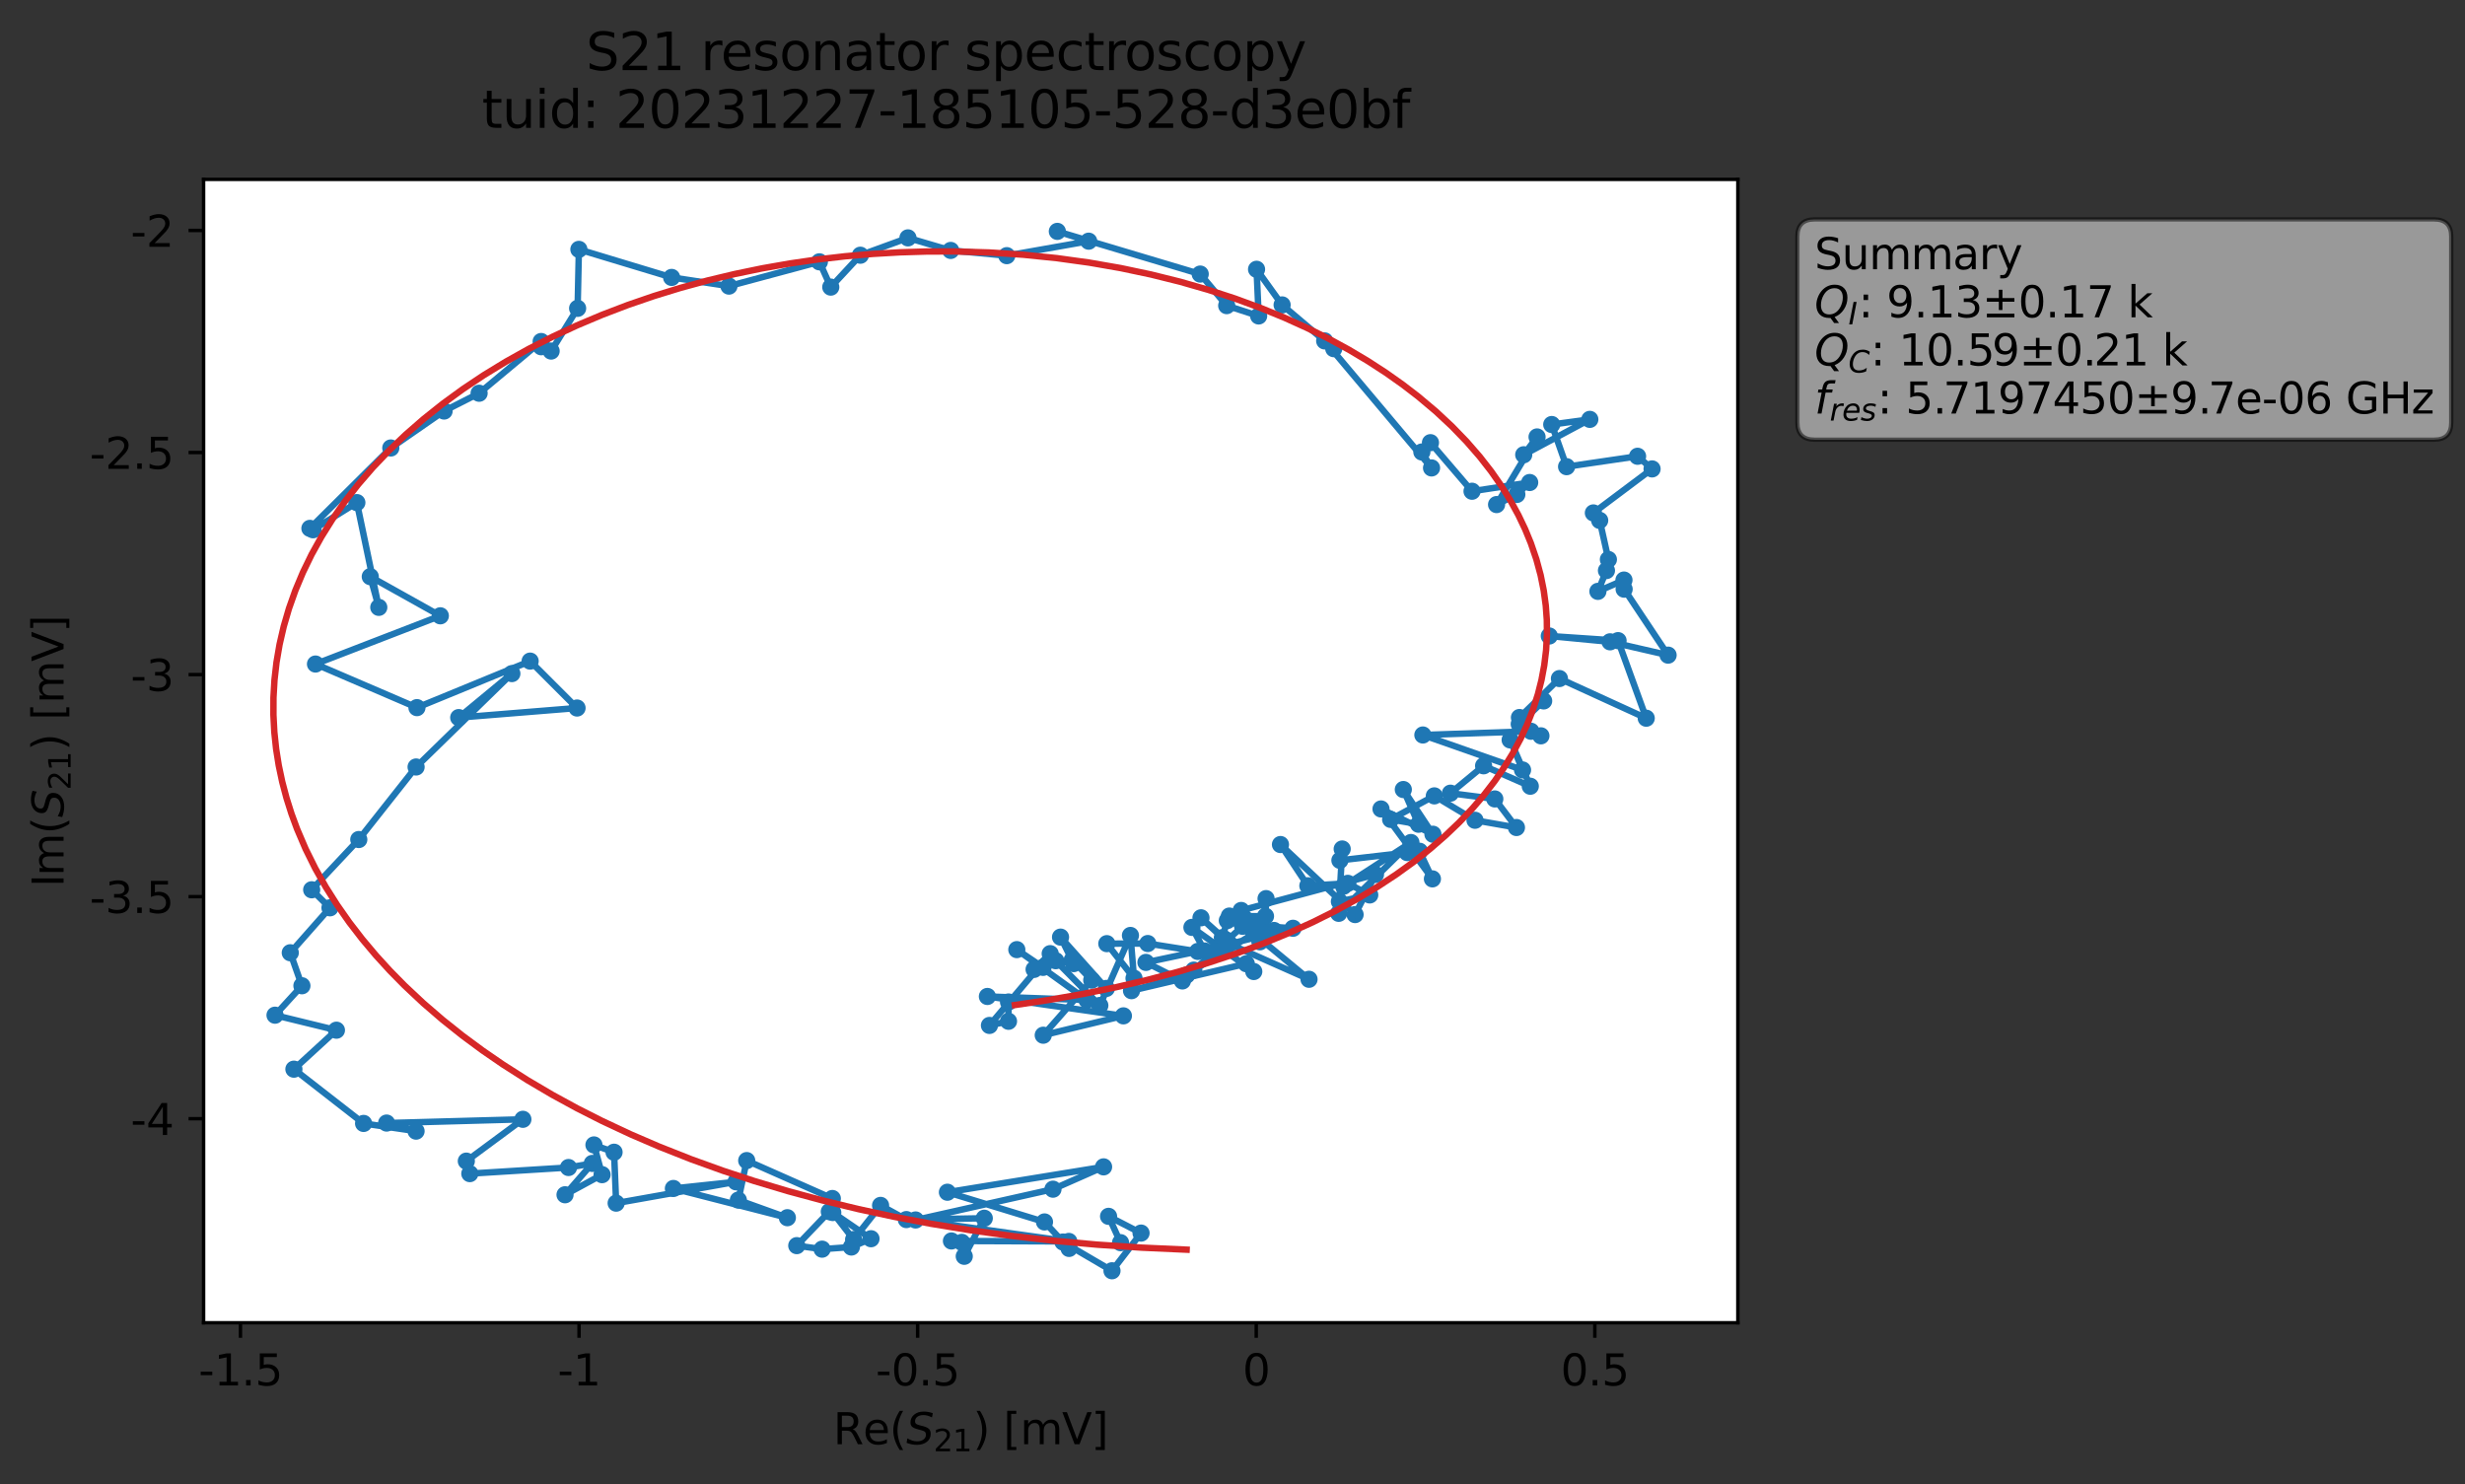 <?xml version="1.0" encoding="utf-8" standalone="no"?>
<!DOCTYPE svg PUBLIC "-//W3C//DTD SVG 1.1//EN"
  "http://www.w3.org/Graphics/SVG/1.1/DTD/svg11.dtd">
<svg xmlns:xlink="http://www.w3.org/1999/xlink" width="573.765pt" height="345.428pt" viewBox="0 0 573.765 345.428" xmlns="http://www.w3.org/2000/svg" version="1.1">
 <rect x="0" y="0" width="573.765" height="345.428" fill="#333333" stroke="none"/>
 <defs>
  <style type="text/css">*{stroke-linejoin: round; stroke-linecap: butt}</style>
 </defs>
 <g id="figure_1">
  <g id="patch_1">
   <path d="M 0 345.428 
L 573.765 345.428 
L 573.765 -0 
L 0 -0 
L 0 345.428 
z
" style="fill: none; opacity: 0"/>
  </g>
  <g id="axes_1">
   <g id="patch_2">
    <path d="M 47.389 307.872 
L 404.509 307.872 
L 404.509 41.76 
L 47.389 41.76 
z
" style="fill: #ffffff"/>
   </g>
   <g id="matplotlib.axis_1">
    <g id="xtick_1">
     <g id="line2d_1">
      <defs>
       <path id="md29bdad360" d="M 0 0 
L 0 3.5 
" style="stroke: #000000; stroke-width: 0.8"/>
      </defs>
      <g>
       <use xlink:href="#md29bdad360" x="55.971" y="307.872" style="stroke: #000000; stroke-width: 0.8"/>
      </g>
     </g>
     <g id="text_1">
      <!-- -1.5 -->
      <g transform="translate(46.216 322.47) scale(0.1 -0.1)">
       <defs>
        <path id="DejaVuSans-2d" d="M 313 2009 
L 1997 2009 
L 1997 1497 
L 313 1497 
L 313 2009 
z
" transform="scale(0.016)"/>
        <path id="DejaVuSans-31" d="M 794 531 
L 1825 531 
L 1825 4091 
L 703 3866 
L 703 4441 
L 1819 4666 
L 2450 4666 
L 2450 531 
L 3481 531 
L 3481 0 
L 794 0 
L 794 531 
z
" transform="scale(0.016)"/>
        <path id="DejaVuSans-2e" d="M 684 794 
L 1344 794 
L 1344 0 
L 684 0 
L 684 794 
z
" transform="scale(0.016)"/>
        <path id="DejaVuSans-35" d="M 691 4666 
L 3169 4666 
L 3169 4134 
L 1269 4134 
L 1269 2991 
Q 1406 3038 1543 3061 
Q 1681 3084 1819 3084 
Q 2600 3084 3056 2656 
Q 3513 2228 3513 1497 
Q 3513 744 3044 326 
Q 2575 -91 1722 -91 
Q 1428 -91 1123 -41 
Q 819 9 494 109 
L 494 744 
Q 775 591 1075 516 
Q 1375 441 1709 441 
Q 2250 441 2565 725 
Q 2881 1009 2881 1497 
Q 2881 1984 2565 2268 
Q 2250 2553 1709 2553 
Q 1456 2553 1204 2497 
Q 953 2441 691 2322 
L 691 4666 
z
" transform="scale(0.016)"/>
       </defs>
       <use xlink:href="#DejaVuSans-2d"/>
       <use xlink:href="#DejaVuSans-31" x="36.084"/>
       <use xlink:href="#DejaVuSans-2e" x="99.707"/>
       <use xlink:href="#DejaVuSans-35" x="131.494"/>
      </g>
     </g>
    </g>
    <g id="xtick_2">
     <g id="line2d_2">
      <g>
       <use xlink:href="#md29bdad360" x="134.783" y="307.872" style="stroke: #000000; stroke-width: 0.8"/>
      </g>
     </g>
     <g id="text_2">
      <!-- -1 -->
      <g transform="translate(129.798 322.47) scale(0.1 -0.1)">
       <use xlink:href="#DejaVuSans-2d"/>
       <use xlink:href="#DejaVuSans-31" x="36.084"/>
      </g>
     </g>
    </g>
    <g id="xtick_3">
     <g id="line2d_3">
      <g>
       <use xlink:href="#md29bdad360" x="213.595" y="307.872" style="stroke: #000000; stroke-width: 0.8"/>
      </g>
     </g>
     <g id="text_3">
      <!-- -0.5 -->
      <g transform="translate(203.839 322.47) scale(0.1 -0.1)">
       <defs>
        <path id="DejaVuSans-30" d="M 2034 4250 
Q 1547 4250 1301 3770 
Q 1056 3291 1056 2328 
Q 1056 1369 1301 889 
Q 1547 409 2034 409 
Q 2525 409 2770 889 
Q 3016 1369 3016 2328 
Q 3016 3291 2770 3770 
Q 2525 4250 2034 4250 
z
M 2034 4750 
Q 2819 4750 3233 4129 
Q 3647 3509 3647 2328 
Q 3647 1150 3233 529 
Q 2819 -91 2034 -91 
Q 1250 -91 836 529 
Q 422 1150 422 2328 
Q 422 3509 836 4129 
Q 1250 4750 2034 4750 
z
" transform="scale(0.016)"/>
       </defs>
       <use xlink:href="#DejaVuSans-2d"/>
       <use xlink:href="#DejaVuSans-30" x="36.084"/>
       <use xlink:href="#DejaVuSans-2e" x="99.707"/>
       <use xlink:href="#DejaVuSans-35" x="131.494"/>
      </g>
     </g>
    </g>
    <g id="xtick_4">
     <g id="line2d_4">
      <g>
       <use xlink:href="#md29bdad360" x="292.407" y="307.872" style="stroke: #000000; stroke-width: 0.8"/>
      </g>
     </g>
     <g id="text_4">
      <!-- 0 -->
      <g transform="translate(289.226 322.47) scale(0.1 -0.1)">
       <use xlink:href="#DejaVuSans-30"/>
      </g>
     </g>
    </g>
    <g id="xtick_5">
     <g id="line2d_5">
      <g>
       <use xlink:href="#md29bdad360" x="371.219" y="307.872" style="stroke: #000000; stroke-width: 0.8"/>
      </g>
     </g>
     <g id="text_5">
      <!-- 0.5 -->
      <g transform="translate(363.267 322.47) scale(0.1 -0.1)">
       <use xlink:href="#DejaVuSans-30"/>
       <use xlink:href="#DejaVuSans-2e" x="63.623"/>
       <use xlink:href="#DejaVuSans-35" x="95.41"/>
      </g>
     </g>
    </g>
    <g id="text_6">
     <!-- Re$(S_{21})$ [mV] -->
     <g transform="translate(193.949 336.149) scale(0.1 -0.1)">
      <defs>
       <path id="DejaVuSans-52" d="M 2841 2188 
Q 3044 2119 3236 1894 
Q 3428 1669 3622 1275 
L 4263 0 
L 3584 0 
L 2988 1197 
Q 2756 1666 2539 1819 
Q 2322 1972 1947 1972 
L 1259 1972 
L 1259 0 
L 628 0 
L 628 4666 
L 2053 4666 
Q 2853 4666 3247 4331 
Q 3641 3997 3641 3322 
Q 3641 2881 3436 2590 
Q 3231 2300 2841 2188 
z
M 1259 4147 
L 1259 2491 
L 2053 2491 
Q 2509 2491 2742 2702 
Q 2975 2913 2975 3322 
Q 2975 3731 2742 3939 
Q 2509 4147 2053 4147 
L 1259 4147 
z
" transform="scale(0.016)"/>
       <path id="DejaVuSans-65" d="M 3597 1894 
L 3597 1613 
L 953 1613 
Q 991 1019 1311 708 
Q 1631 397 2203 397 
Q 2534 397 2845 478 
Q 3156 559 3463 722 
L 3463 178 
Q 3153 47 2828 -22 
Q 2503 -91 2169 -91 
Q 1331 -91 842 396 
Q 353 884 353 1716 
Q 353 2575 817 3079 
Q 1281 3584 2069 3584 
Q 2775 3584 3186 3129 
Q 3597 2675 3597 1894 
z
M 3022 2063 
Q 3016 2534 2758 2815 
Q 2500 3097 2075 3097 
Q 1594 3097 1305 2825 
Q 1016 2553 972 2059 
L 3022 2063 
z
" transform="scale(0.016)"/>
       <path id="DejaVuSans-28" d="M 1984 4856 
Q 1566 4138 1362 3434 
Q 1159 2731 1159 2009 
Q 1159 1288 1364 580 
Q 1569 -128 1984 -844 
L 1484 -844 
Q 1016 -109 783 600 
Q 550 1309 550 2009 
Q 550 2706 781 3412 
Q 1013 4119 1484 4856 
L 1984 4856 
z
" transform="scale(0.016)"/>
       <path id="DejaVuSans-Oblique-53" d="M 3859 4513 
L 3738 3897 
Q 3422 4066 3111 4152 
Q 2800 4238 2509 4238 
Q 1944 4238 1609 3991 
Q 1275 3744 1275 3334 
Q 1275 3109 1398 2989 
Q 1522 2869 2034 2731 
L 2413 2638 
Q 3053 2472 3303 2217 
Q 3553 1963 3553 1503 
Q 3553 797 2998 353 
Q 2444 -91 1538 -91 
Q 1166 -91 791 -17 
Q 416 56 38 206 
L 166 856 
Q 513 641 861 531 
Q 1209 422 1556 422 
Q 2147 422 2503 684 
Q 2859 947 2859 1369 
Q 2859 1650 2717 1795 
Q 2575 1941 2106 2059 
L 1728 2156 
Q 1081 2325 845 2545 
Q 609 2766 609 3163 
Q 609 3859 1145 4304 
Q 1681 4750 2541 4750 
Q 2875 4750 3203 4690 
Q 3531 4631 3859 4513 
z
" transform="scale(0.016)"/>
       <path id="DejaVuSans-32" d="M 1228 531 
L 3431 531 
L 3431 0 
L 469 0 
L 469 531 
Q 828 903 1448 1529 
Q 2069 2156 2228 2338 
Q 2531 2678 2651 2914 
Q 2772 3150 2772 3378 
Q 2772 3750 2511 3984 
Q 2250 4219 1831 4219 
Q 1534 4219 1204 4116 
Q 875 4013 500 3803 
L 500 4441 
Q 881 4594 1212 4672 
Q 1544 4750 1819 4750 
Q 2544 4750 2975 4387 
Q 3406 4025 3406 3419 
Q 3406 3131 3298 2873 
Q 3191 2616 2906 2266 
Q 2828 2175 2409 1742 
Q 1991 1309 1228 531 
z
" transform="scale(0.016)"/>
       <path id="DejaVuSans-29" d="M 513 4856 
L 1013 4856 
Q 1481 4119 1714 3412 
Q 1947 2706 1947 2009 
Q 1947 1309 1714 600 
Q 1481 -109 1013 -844 
L 513 -844 
Q 928 -128 1133 580 
Q 1338 1288 1338 2009 
Q 1338 2731 1133 3434 
Q 928 4138 513 4856 
z
" transform="scale(0.016)"/>
       <path id="DejaVuSans-20" transform="scale(0.016)"/>
       <path id="DejaVuSans-5b" d="M 550 4863 
L 1875 4863 
L 1875 4416 
L 1125 4416 
L 1125 -397 
L 1875 -397 
L 1875 -844 
L 550 -844 
L 550 4863 
z
" transform="scale(0.016)"/>
       <path id="DejaVuSans-6d" d="M 3328 2828 
Q 3544 3216 3844 3400 
Q 4144 3584 4550 3584 
Q 5097 3584 5394 3201 
Q 5691 2819 5691 2113 
L 5691 0 
L 5113 0 
L 5113 2094 
Q 5113 2597 4934 2840 
Q 4756 3084 4391 3084 
Q 3944 3084 3684 2787 
Q 3425 2491 3425 1978 
L 3425 0 
L 2847 0 
L 2847 2094 
Q 2847 2600 2669 2842 
Q 2491 3084 2119 3084 
Q 1678 3084 1418 2786 
Q 1159 2488 1159 1978 
L 1159 0 
L 581 0 
L 581 3500 
L 1159 3500 
L 1159 2956 
Q 1356 3278 1631 3431 
Q 1906 3584 2284 3584 
Q 2666 3584 2933 3390 
Q 3200 3197 3328 2828 
z
" transform="scale(0.016)"/>
       <path id="DejaVuSans-56" d="M 1831 0 
L 50 4666 
L 709 4666 
L 2188 738 
L 3669 4666 
L 4325 4666 
L 2547 0 
L 1831 0 
z
" transform="scale(0.016)"/>
       <path id="DejaVuSans-5d" d="M 1947 4863 
L 1947 -844 
L 622 -844 
L 622 -397 
L 1369 -397 
L 1369 4416 
L 622 4416 
L 622 4863 
L 1947 4863 
z
" transform="scale(0.016)"/>
      </defs>
      <use xlink:href="#DejaVuSans-52" transform="translate(0 0.016)"/>
      <use xlink:href="#DejaVuSans-65" transform="translate(69.482 0.016)"/>
      <use xlink:href="#DejaVuSans-28" transform="translate(131.006 0.016)"/>
      <use xlink:href="#DejaVuSans-Oblique-53" transform="translate(170.02 0.016)"/>
      <use xlink:href="#DejaVuSans-32" transform="translate(233.496 -16.391) scale(0.7)"/>
      <use xlink:href="#DejaVuSans-31" transform="translate(278.032 -16.391) scale(0.7)"/>
      <use xlink:href="#DejaVuSans-29" transform="translate(325.303 0.016)"/>
      <use xlink:href="#DejaVuSans-20" transform="translate(364.316 0.016)"/>
      <use xlink:href="#DejaVuSans-5b" transform="translate(396.104 0.016)"/>
      <use xlink:href="#DejaVuSans-6d" transform="translate(435.117 0.016)"/>
      <use xlink:href="#DejaVuSans-56" transform="translate(532.529 0.016)"/>
      <use xlink:href="#DejaVuSans-5d" transform="translate(600.938 0.016)"/>
     </g>
    </g>
   </g>
   <g id="matplotlib.axis_2">
    <g id="ytick_1">
     <g id="line2d_6">
      <defs>
       <path id="m5fb53b7bfa" d="M 0 0 
L -3.5 0 
" style="stroke: #000000; stroke-width: 0.8"/>
      </defs>
      <g>
       <use xlink:href="#m5fb53b7bfa" x="47.389" y="260.385" style="stroke: #000000; stroke-width: 0.8"/>
      </g>
     </g>
     <g id="text_7">
      <!-- -4 -->
      <g transform="translate(30.419 264.184) scale(0.1 -0.1)">
       <defs>
        <path id="DejaVuSans-34" d="M 2419 4116 
L 825 1625 
L 2419 1625 
L 2419 4116 
z
M 2253 4666 
L 3047 4666 
L 3047 1625 
L 3713 1625 
L 3713 1100 
L 3047 1100 
L 3047 0 
L 2419 0 
L 2419 1100 
L 313 1100 
L 313 1709 
L 2253 4666 
z
" transform="scale(0.016)"/>
       </defs>
       <use xlink:href="#DejaVuSans-2d"/>
       <use xlink:href="#DejaVuSans-34" x="36.084"/>
      </g>
     </g>
    </g>
    <g id="ytick_2">
     <g id="line2d_7">
      <g>
       <use xlink:href="#m5fb53b7bfa" x="47.389" y="208.698" style="stroke: #000000; stroke-width: 0.8"/>
      </g>
     </g>
     <g id="text_8">
      <!-- -3.5 -->
      <g transform="translate(20.878 212.497) scale(0.1 -0.1)">
       <defs>
        <path id="DejaVuSans-33" d="M 2597 2516 
Q 3050 2419 3304 2112 
Q 3559 1806 3559 1356 
Q 3559 666 3084 287 
Q 2609 -91 1734 -91 
Q 1441 -91 1130 -33 
Q 819 25 488 141 
L 488 750 
Q 750 597 1062 519 
Q 1375 441 1716 441 
Q 2309 441 2620 675 
Q 2931 909 2931 1356 
Q 2931 1769 2642 2001 
Q 2353 2234 1838 2234 
L 1294 2234 
L 1294 2753 
L 1863 2753 
Q 2328 2753 2575 2939 
Q 2822 3125 2822 3475 
Q 2822 3834 2567 4026 
Q 2313 4219 1838 4219 
Q 1578 4219 1281 4162 
Q 984 4106 628 3988 
L 628 4550 
Q 988 4650 1302 4700 
Q 1616 4750 1894 4750 
Q 2613 4750 3031 4423 
Q 3450 4097 3450 3541 
Q 3450 3153 3228 2886 
Q 3006 2619 2597 2516 
z
" transform="scale(0.016)"/>
       </defs>
       <use xlink:href="#DejaVuSans-2d"/>
       <use xlink:href="#DejaVuSans-33" x="36.084"/>
       <use xlink:href="#DejaVuSans-2e" x="99.707"/>
       <use xlink:href="#DejaVuSans-35" x="131.494"/>
      </g>
     </g>
    </g>
    <g id="ytick_3">
     <g id="line2d_8">
      <g>
       <use xlink:href="#m5fb53b7bfa" x="47.389" y="157.011" style="stroke: #000000; stroke-width: 0.8"/>
      </g>
     </g>
     <g id="text_9">
      <!-- -3 -->
      <g transform="translate(30.419 160.81) scale(0.1 -0.1)">
       <use xlink:href="#DejaVuSans-2d"/>
       <use xlink:href="#DejaVuSans-33" x="36.084"/>
      </g>
     </g>
    </g>
    <g id="ytick_4">
     <g id="line2d_9">
      <g>
       <use xlink:href="#m5fb53b7bfa" x="47.389" y="105.324" style="stroke: #000000; stroke-width: 0.8"/>
      </g>
     </g>
     <g id="text_10">
      <!-- -2.5 -->
      <g transform="translate(20.878 109.123) scale(0.1 -0.1)">
       <use xlink:href="#DejaVuSans-2d"/>
       <use xlink:href="#DejaVuSans-32" x="36.084"/>
       <use xlink:href="#DejaVuSans-2e" x="99.707"/>
       <use xlink:href="#DejaVuSans-35" x="131.494"/>
      </g>
     </g>
    </g>
    <g id="ytick_5">
     <g id="line2d_10">
      <g>
       <use xlink:href="#m5fb53b7bfa" x="47.389" y="53.636" style="stroke: #000000; stroke-width: 0.8"/>
      </g>
     </g>
     <g id="text_11">
      <!-- -2 -->
      <g transform="translate(30.419 57.436) scale(0.1 -0.1)">
       <use xlink:href="#DejaVuSans-2d"/>
       <use xlink:href="#DejaVuSans-32" x="36.084"/>
      </g>
     </g>
    </g>
    <g id="text_12">
     <!-- Im$(S_{21})$ [mV] -->
     <g transform="translate(14.798 206.466) rotate(-90) scale(0.1 -0.1)">
      <defs>
       <path id="DejaVuSans-49" d="M 628 4666 
L 1259 4666 
L 1259 0 
L 628 0 
L 628 4666 
z
" transform="scale(0.016)"/>
      </defs>
      <use xlink:href="#DejaVuSans-49" transform="translate(0 0.016)"/>
      <use xlink:href="#DejaVuSans-6d" transform="translate(25.867 0.016)"/>
      <use xlink:href="#DejaVuSans-28" transform="translate(123.279 0.016)"/>
      <use xlink:href="#DejaVuSans-Oblique-53" transform="translate(162.293 0.016)"/>
      <use xlink:href="#DejaVuSans-32" transform="translate(225.77 -16.391) scale(0.7)"/>
      <use xlink:href="#DejaVuSans-31" transform="translate(270.306 -16.391) scale(0.7)"/>
      <use xlink:href="#DejaVuSans-29" transform="translate(317.576 0.016)"/>
      <use xlink:href="#DejaVuSans-20" transform="translate(356.59 0.016)"/>
      <use xlink:href="#DejaVuSans-5b" transform="translate(388.377 0.016)"/>
      <use xlink:href="#DejaVuSans-6d" transform="translate(427.391 0.016)"/>
      <use xlink:href="#DejaVuSans-56" transform="translate(524.803 0.016)"/>
      <use xlink:href="#DejaVuSans-5d" transform="translate(593.211 0.016)"/>
     </g>
    </g>
   </g>
   <g id="line2d_11">
    <path d="M 260.827 289.234 
L 258.036 283.108 
L 265.597 287.005 
L 258.833 295.776 
L 247.42 289.087 
L 248.843 290.576 
L 243.122 284.411 
L 220.524 277.497 
L 256.876 271.59 
L 245.095 276.788 
L 213.115 283.952 
L 248.787 288.946 
L 221.462 288.84 
L 223.887 289.168 
L 224.445 292.408 
L 229.104 283.552 
L 210.967 283.861 
L 204.969 280.562 
L 198.691 288.503 
L 193.839 282.223 
L 202.738 288.319 
L 198.171 290.249 
L 191.357 290.747 
L 185.459 289.926 
L 193.036 282.01 
L 193.737 278.955 
L 173.809 270.128 
L 171.862 279.324 
L 183.271 283.426 
L 156.741 276.621 
L 171.322 275.072 
L 143.419 280.038 
L 142.932 268.184 
L 138.251 266.487 
L 140.142 273.407 
L 131.52 278.087 
L 137.865 270.791 
L 132.329 271.743 
L 109.356 273.167 
L 108.544 270.255 
L 121.707 260.523 
L 89.988 261.397 
L 96.846 263.276 
L 84.63 261.484 
L 68.408 248.854 
L 78.308 239.781 
L 64.016 236.29 
L 70.275 229.439 
L 67.567 221.757 
L 76.807 211.297 
L 72.547 207.099 
L 83.514 195.404 
L 96.852 178.521 
L 119.143 156.783 
L 106.772 167.022 
L 134.316 164.794 
L 123.399 153.876 
L 97.051 164.703 
L 73.435 154.556 
L 102.494 143.332 
L 86.186 134.216 
L 88.168 141.366 
L 83.065 116.984 
L 72.867 123.305 
L 72.135 122.981 
L 90.963 104.269 
L 103.371 95.666 
L 111.521 91.529 
L 125.96 79.49 
L 125.961 80.704 
L 128.285 81.71 
L 134.449 71.768 
L 134.745 58.044 
L 156.332 64.572 
L 169.676 66.593 
L 190.723 60.94 
L 193.375 66.825 
L 200.262 59.404 
L 211.34 55.367 
L 221.289 58.289 
L 234.343 59.505 
L 253.406 56.136 
L 246.111 53.856 
L 279.369 63.79 
L 285.532 71.136 
L 292.97 73.541 
L 292.483 62.679 
L 298.432 70.971 
L 310.452 81.153 
L 308.339 79.349 
L 333.214 108.914 
L 330.959 105.2 
L 332.96 103.035 
L 342.636 114.338 
L 356.058 112.305 
L 353.065 115.087 
L 348.349 117.442 
L 357.774 101.7 
L 354.67 105.846 
L 370.054 97.611 
L 361.19 98.808 
L 364.646 108.62 
L 381.171 106.198 
L 384.543 109.141 
L 370.881 119.385 
L 372.352 121.128 
L 374.377 130.222 
L 373.926 132.796 
L 371.936 137.644 
L 378.003 135.011 
L 378.041 137.129 
L 388.276 152.487 
L 374.767 149.385 
L 360.625 148.03 
L 376.629 149.11 
L 383.184 167.165 
L 362.98 157.935 
L 353.673 167.005 
L 359.311 163.144 
L 353.623 168.536 
L 358.674 171.267 
L 356.352 170.204 
L 331.192 171.072 
L 354.395 179.21 
L 351.508 172.219 
L 356.198 183 
L 345.33 178.241 
L 337.612 184.618 
L 347.938 185.955 
L 352.976 192.609 
L 343.329 190.92 
L 333.862 185.244 
L 323.694 190.723 
L 330.187 191.843 
L 326.644 183.767 
L 333.537 194.172 
L 321.451 188.287 
L 333.416 204.561 
L 330.412 198.132 
L 327.545 198.439 
L 311.883 200.248 
L 312.416 197.604 
L 311.602 212.583 
L 328.416 196.098 
L 312.735 206.273 
L 311.764 209.822 
L 318.827 208.302 
L 313.727 205.602 
L 304.423 206.162 
L 298.048 196.568 
L 315.416 212.873 
L 320.165 203.538 
L 288.903 211.916 
L 296.548 216.573 
L 293.263 219.211 
L 294.695 209.155 
L 294.563 213.256 
L 286.153 213.217 
L 293.563 215.526 
L 300.967 216.059 
L 286.181 219.71 
L 304.694 227.931 
L 291.86 217.309 
L 277.871 225.803 
L 289.238 215.606 
L 285.673 214.263 
L 284.521 218.24 
L 279.546 213.622 
L 285.218 218.682 
L 280.418 221.344 
L 277.438 215.852 
L 291.834 226.127 
L 290.092 224.312 
L 263.376 230.582 
L 276.224 226.947 
L 275.22 228.318 
L 266.734 224.004 
L 278.797 221.447 
L 267.163 219.609 
L 257.627 219.637 
L 263.956 227.695 
L 263.128 217.729 
L 256.001 234.025 
L 245.731 223.61 
L 249.92 224.288 
L 246.855 218.118 
L 257.524 230.059 
L 249.586 223.438 
L 254.116 228.14 
L 242.829 240.95 
L 261.489 236.444 
L 229.831 231.93 
L 253 232.754 
L 236.679 221.028 
L 242.789 225.16 
L 240.704 225.629 
L 244.448 221.964 
L 230.308 238.673 
L 234.746 237.708 
L 234.751 233.218 
L 234.751 233.218 
" clip-path="url(#p396bf8967d)" style="fill: none; stroke: #1f77b4; stroke-width: 1.5; stroke-linecap: square"/>
    <defs>
     <path id="m24ecf29fa9" d="M 0 1.5 
C 0.398 1.5 0.779 1.342 1.061 1.061 
C 1.342 0.779 1.5 0.398 1.5 0 
C 1.5 -0.398 1.342 -0.779 1.061 -1.061 
C 0.779 -1.342 0.398 -1.5 0 -1.5 
C -0.398 -1.5 -0.779 -1.342 -1.061 -1.061 
C -1.342 -0.779 -1.5 -0.398 -1.5 0 
C -1.5 0.398 -1.342 0.779 -1.061 1.061 
C -0.779 1.342 -0.398 1.5 0 1.5 
z
" style="stroke: #1f77b4"/>
    </defs>
    <g clip-path="url(#p396bf8967d)">
     <use xlink:href="#m24ecf29fa9" x="260.827" y="289.234" style="fill: #1f77b4; stroke: #1f77b4"/>
     <use xlink:href="#m24ecf29fa9" x="258.036" y="283.108" style="fill: #1f77b4; stroke: #1f77b4"/>
     <use xlink:href="#m24ecf29fa9" x="265.597" y="287.005" style="fill: #1f77b4; stroke: #1f77b4"/>
     <use xlink:href="#m24ecf29fa9" x="258.833" y="295.776" style="fill: #1f77b4; stroke: #1f77b4"/>
     <use xlink:href="#m24ecf29fa9" x="247.42" y="289.087" style="fill: #1f77b4; stroke: #1f77b4"/>
     <use xlink:href="#m24ecf29fa9" x="248.843" y="290.576" style="fill: #1f77b4; stroke: #1f77b4"/>
     <use xlink:href="#m24ecf29fa9" x="243.122" y="284.411" style="fill: #1f77b4; stroke: #1f77b4"/>
     <use xlink:href="#m24ecf29fa9" x="220.524" y="277.497" style="fill: #1f77b4; stroke: #1f77b4"/>
     <use xlink:href="#m24ecf29fa9" x="256.876" y="271.59" style="fill: #1f77b4; stroke: #1f77b4"/>
     <use xlink:href="#m24ecf29fa9" x="245.095" y="276.788" style="fill: #1f77b4; stroke: #1f77b4"/>
     <use xlink:href="#m24ecf29fa9" x="213.115" y="283.952" style="fill: #1f77b4; stroke: #1f77b4"/>
     <use xlink:href="#m24ecf29fa9" x="248.787" y="288.946" style="fill: #1f77b4; stroke: #1f77b4"/>
     <use xlink:href="#m24ecf29fa9" x="221.462" y="288.84" style="fill: #1f77b4; stroke: #1f77b4"/>
     <use xlink:href="#m24ecf29fa9" x="223.887" y="289.168" style="fill: #1f77b4; stroke: #1f77b4"/>
     <use xlink:href="#m24ecf29fa9" x="224.445" y="292.408" style="fill: #1f77b4; stroke: #1f77b4"/>
     <use xlink:href="#m24ecf29fa9" x="229.104" y="283.552" style="fill: #1f77b4; stroke: #1f77b4"/>
     <use xlink:href="#m24ecf29fa9" x="210.967" y="283.861" style="fill: #1f77b4; stroke: #1f77b4"/>
     <use xlink:href="#m24ecf29fa9" x="204.969" y="280.562" style="fill: #1f77b4; stroke: #1f77b4"/>
     <use xlink:href="#m24ecf29fa9" x="198.691" y="288.503" style="fill: #1f77b4; stroke: #1f77b4"/>
     <use xlink:href="#m24ecf29fa9" x="193.839" y="282.223" style="fill: #1f77b4; stroke: #1f77b4"/>
     <use xlink:href="#m24ecf29fa9" x="202.738" y="288.319" style="fill: #1f77b4; stroke: #1f77b4"/>
     <use xlink:href="#m24ecf29fa9" x="198.171" y="290.249" style="fill: #1f77b4; stroke: #1f77b4"/>
     <use xlink:href="#m24ecf29fa9" x="191.357" y="290.747" style="fill: #1f77b4; stroke: #1f77b4"/>
     <use xlink:href="#m24ecf29fa9" x="185.459" y="289.926" style="fill: #1f77b4; stroke: #1f77b4"/>
     <use xlink:href="#m24ecf29fa9" x="193.036" y="282.01" style="fill: #1f77b4; stroke: #1f77b4"/>
     <use xlink:href="#m24ecf29fa9" x="193.737" y="278.955" style="fill: #1f77b4; stroke: #1f77b4"/>
     <use xlink:href="#m24ecf29fa9" x="173.809" y="270.128" style="fill: #1f77b4; stroke: #1f77b4"/>
     <use xlink:href="#m24ecf29fa9" x="171.862" y="279.324" style="fill: #1f77b4; stroke: #1f77b4"/>
     <use xlink:href="#m24ecf29fa9" x="183.271" y="283.426" style="fill: #1f77b4; stroke: #1f77b4"/>
     <use xlink:href="#m24ecf29fa9" x="156.741" y="276.621" style="fill: #1f77b4; stroke: #1f77b4"/>
     <use xlink:href="#m24ecf29fa9" x="171.322" y="275.072" style="fill: #1f77b4; stroke: #1f77b4"/>
     <use xlink:href="#m24ecf29fa9" x="143.419" y="280.038" style="fill: #1f77b4; stroke: #1f77b4"/>
     <use xlink:href="#m24ecf29fa9" x="142.932" y="268.184" style="fill: #1f77b4; stroke: #1f77b4"/>
     <use xlink:href="#m24ecf29fa9" x="138.251" y="266.487" style="fill: #1f77b4; stroke: #1f77b4"/>
     <use xlink:href="#m24ecf29fa9" x="140.142" y="273.407" style="fill: #1f77b4; stroke: #1f77b4"/>
     <use xlink:href="#m24ecf29fa9" x="131.52" y="278.087" style="fill: #1f77b4; stroke: #1f77b4"/>
     <use xlink:href="#m24ecf29fa9" x="137.865" y="270.791" style="fill: #1f77b4; stroke: #1f77b4"/>
     <use xlink:href="#m24ecf29fa9" x="132.329" y="271.743" style="fill: #1f77b4; stroke: #1f77b4"/>
     <use xlink:href="#m24ecf29fa9" x="109.356" y="273.167" style="fill: #1f77b4; stroke: #1f77b4"/>
     <use xlink:href="#m24ecf29fa9" x="108.544" y="270.255" style="fill: #1f77b4; stroke: #1f77b4"/>
     <use xlink:href="#m24ecf29fa9" x="121.707" y="260.523" style="fill: #1f77b4; stroke: #1f77b4"/>
     <use xlink:href="#m24ecf29fa9" x="89.988" y="261.397" style="fill: #1f77b4; stroke: #1f77b4"/>
     <use xlink:href="#m24ecf29fa9" x="96.846" y="263.276" style="fill: #1f77b4; stroke: #1f77b4"/>
     <use xlink:href="#m24ecf29fa9" x="84.63" y="261.484" style="fill: #1f77b4; stroke: #1f77b4"/>
     <use xlink:href="#m24ecf29fa9" x="68.408" y="248.854" style="fill: #1f77b4; stroke: #1f77b4"/>
     <use xlink:href="#m24ecf29fa9" x="78.308" y="239.781" style="fill: #1f77b4; stroke: #1f77b4"/>
     <use xlink:href="#m24ecf29fa9" x="64.016" y="236.29" style="fill: #1f77b4; stroke: #1f77b4"/>
     <use xlink:href="#m24ecf29fa9" x="70.275" y="229.439" style="fill: #1f77b4; stroke: #1f77b4"/>
     <use xlink:href="#m24ecf29fa9" x="67.567" y="221.757" style="fill: #1f77b4; stroke: #1f77b4"/>
     <use xlink:href="#m24ecf29fa9" x="76.807" y="211.297" style="fill: #1f77b4; stroke: #1f77b4"/>
     <use xlink:href="#m24ecf29fa9" x="72.547" y="207.099" style="fill: #1f77b4; stroke: #1f77b4"/>
     <use xlink:href="#m24ecf29fa9" x="83.514" y="195.404" style="fill: #1f77b4; stroke: #1f77b4"/>
     <use xlink:href="#m24ecf29fa9" x="96.852" y="178.521" style="fill: #1f77b4; stroke: #1f77b4"/>
     <use xlink:href="#m24ecf29fa9" x="119.143" y="156.783" style="fill: #1f77b4; stroke: #1f77b4"/>
     <use xlink:href="#m24ecf29fa9" x="106.772" y="167.022" style="fill: #1f77b4; stroke: #1f77b4"/>
     <use xlink:href="#m24ecf29fa9" x="134.316" y="164.794" style="fill: #1f77b4; stroke: #1f77b4"/>
     <use xlink:href="#m24ecf29fa9" x="123.399" y="153.876" style="fill: #1f77b4; stroke: #1f77b4"/>
     <use xlink:href="#m24ecf29fa9" x="97.051" y="164.703" style="fill: #1f77b4; stroke: #1f77b4"/>
     <use xlink:href="#m24ecf29fa9" x="73.435" y="154.556" style="fill: #1f77b4; stroke: #1f77b4"/>
     <use xlink:href="#m24ecf29fa9" x="102.494" y="143.332" style="fill: #1f77b4; stroke: #1f77b4"/>
     <use xlink:href="#m24ecf29fa9" x="86.186" y="134.216" style="fill: #1f77b4; stroke: #1f77b4"/>
     <use xlink:href="#m24ecf29fa9" x="88.168" y="141.366" style="fill: #1f77b4; stroke: #1f77b4"/>
     <use xlink:href="#m24ecf29fa9" x="83.065" y="116.984" style="fill: #1f77b4; stroke: #1f77b4"/>
     <use xlink:href="#m24ecf29fa9" x="72.867" y="123.305" style="fill: #1f77b4; stroke: #1f77b4"/>
     <use xlink:href="#m24ecf29fa9" x="72.135" y="122.981" style="fill: #1f77b4; stroke: #1f77b4"/>
     <use xlink:href="#m24ecf29fa9" x="90.963" y="104.269" style="fill: #1f77b4; stroke: #1f77b4"/>
     <use xlink:href="#m24ecf29fa9" x="103.371" y="95.666" style="fill: #1f77b4; stroke: #1f77b4"/>
     <use xlink:href="#m24ecf29fa9" x="111.521" y="91.529" style="fill: #1f77b4; stroke: #1f77b4"/>
     <use xlink:href="#m24ecf29fa9" x="125.96" y="79.49" style="fill: #1f77b4; stroke: #1f77b4"/>
     <use xlink:href="#m24ecf29fa9" x="125.961" y="80.704" style="fill: #1f77b4; stroke: #1f77b4"/>
     <use xlink:href="#m24ecf29fa9" x="128.285" y="81.71" style="fill: #1f77b4; stroke: #1f77b4"/>
     <use xlink:href="#m24ecf29fa9" x="134.449" y="71.768" style="fill: #1f77b4; stroke: #1f77b4"/>
     <use xlink:href="#m24ecf29fa9" x="134.745" y="58.044" style="fill: #1f77b4; stroke: #1f77b4"/>
     <use xlink:href="#m24ecf29fa9" x="156.332" y="64.572" style="fill: #1f77b4; stroke: #1f77b4"/>
     <use xlink:href="#m24ecf29fa9" x="169.676" y="66.593" style="fill: #1f77b4; stroke: #1f77b4"/>
     <use xlink:href="#m24ecf29fa9" x="190.723" y="60.94" style="fill: #1f77b4; stroke: #1f77b4"/>
     <use xlink:href="#m24ecf29fa9" x="193.375" y="66.825" style="fill: #1f77b4; stroke: #1f77b4"/>
     <use xlink:href="#m24ecf29fa9" x="200.262" y="59.404" style="fill: #1f77b4; stroke: #1f77b4"/>
     <use xlink:href="#m24ecf29fa9" x="211.34" y="55.367" style="fill: #1f77b4; stroke: #1f77b4"/>
     <use xlink:href="#m24ecf29fa9" x="221.289" y="58.289" style="fill: #1f77b4; stroke: #1f77b4"/>
     <use xlink:href="#m24ecf29fa9" x="234.343" y="59.505" style="fill: #1f77b4; stroke: #1f77b4"/>
     <use xlink:href="#m24ecf29fa9" x="253.406" y="56.136" style="fill: #1f77b4; stroke: #1f77b4"/>
     <use xlink:href="#m24ecf29fa9" x="246.111" y="53.856" style="fill: #1f77b4; stroke: #1f77b4"/>
     <use xlink:href="#m24ecf29fa9" x="279.369" y="63.79" style="fill: #1f77b4; stroke: #1f77b4"/>
     <use xlink:href="#m24ecf29fa9" x="285.532" y="71.136" style="fill: #1f77b4; stroke: #1f77b4"/>
     <use xlink:href="#m24ecf29fa9" x="292.97" y="73.541" style="fill: #1f77b4; stroke: #1f77b4"/>
     <use xlink:href="#m24ecf29fa9" x="292.483" y="62.679" style="fill: #1f77b4; stroke: #1f77b4"/>
     <use xlink:href="#m24ecf29fa9" x="298.432" y="70.971" style="fill: #1f77b4; stroke: #1f77b4"/>
     <use xlink:href="#m24ecf29fa9" x="310.452" y="81.153" style="fill: #1f77b4; stroke: #1f77b4"/>
     <use xlink:href="#m24ecf29fa9" x="308.339" y="79.349" style="fill: #1f77b4; stroke: #1f77b4"/>
     <use xlink:href="#m24ecf29fa9" x="333.214" y="108.914" style="fill: #1f77b4; stroke: #1f77b4"/>
     <use xlink:href="#m24ecf29fa9" x="330.959" y="105.2" style="fill: #1f77b4; stroke: #1f77b4"/>
     <use xlink:href="#m24ecf29fa9" x="332.96" y="103.035" style="fill: #1f77b4; stroke: #1f77b4"/>
     <use xlink:href="#m24ecf29fa9" x="342.636" y="114.338" style="fill: #1f77b4; stroke: #1f77b4"/>
     <use xlink:href="#m24ecf29fa9" x="356.058" y="112.305" style="fill: #1f77b4; stroke: #1f77b4"/>
     <use xlink:href="#m24ecf29fa9" x="353.065" y="115.087" style="fill: #1f77b4; stroke: #1f77b4"/>
     <use xlink:href="#m24ecf29fa9" x="348.349" y="117.442" style="fill: #1f77b4; stroke: #1f77b4"/>
     <use xlink:href="#m24ecf29fa9" x="357.774" y="101.7" style="fill: #1f77b4; stroke: #1f77b4"/>
     <use xlink:href="#m24ecf29fa9" x="354.67" y="105.846" style="fill: #1f77b4; stroke: #1f77b4"/>
     <use xlink:href="#m24ecf29fa9" x="370.054" y="97.611" style="fill: #1f77b4; stroke: #1f77b4"/>
     <use xlink:href="#m24ecf29fa9" x="361.19" y="98.808" style="fill: #1f77b4; stroke: #1f77b4"/>
     <use xlink:href="#m24ecf29fa9" x="364.646" y="108.62" style="fill: #1f77b4; stroke: #1f77b4"/>
     <use xlink:href="#m24ecf29fa9" x="381.171" y="106.198" style="fill: #1f77b4; stroke: #1f77b4"/>
     <use xlink:href="#m24ecf29fa9" x="384.543" y="109.141" style="fill: #1f77b4; stroke: #1f77b4"/>
     <use xlink:href="#m24ecf29fa9" x="370.881" y="119.385" style="fill: #1f77b4; stroke: #1f77b4"/>
     <use xlink:href="#m24ecf29fa9" x="372.352" y="121.128" style="fill: #1f77b4; stroke: #1f77b4"/>
     <use xlink:href="#m24ecf29fa9" x="374.377" y="130.222" style="fill: #1f77b4; stroke: #1f77b4"/>
     <use xlink:href="#m24ecf29fa9" x="373.926" y="132.796" style="fill: #1f77b4; stroke: #1f77b4"/>
     <use xlink:href="#m24ecf29fa9" x="371.936" y="137.644" style="fill: #1f77b4; stroke: #1f77b4"/>
     <use xlink:href="#m24ecf29fa9" x="378.003" y="135.011" style="fill: #1f77b4; stroke: #1f77b4"/>
     <use xlink:href="#m24ecf29fa9" x="378.041" y="137.129" style="fill: #1f77b4; stroke: #1f77b4"/>
     <use xlink:href="#m24ecf29fa9" x="388.276" y="152.487" style="fill: #1f77b4; stroke: #1f77b4"/>
     <use xlink:href="#m24ecf29fa9" x="374.767" y="149.385" style="fill: #1f77b4; stroke: #1f77b4"/>
     <use xlink:href="#m24ecf29fa9" x="360.625" y="148.03" style="fill: #1f77b4; stroke: #1f77b4"/>
     <use xlink:href="#m24ecf29fa9" x="376.629" y="149.11" style="fill: #1f77b4; stroke: #1f77b4"/>
     <use xlink:href="#m24ecf29fa9" x="383.184" y="167.165" style="fill: #1f77b4; stroke: #1f77b4"/>
     <use xlink:href="#m24ecf29fa9" x="362.98" y="157.935" style="fill: #1f77b4; stroke: #1f77b4"/>
     <use xlink:href="#m24ecf29fa9" x="353.673" y="167.005" style="fill: #1f77b4; stroke: #1f77b4"/>
     <use xlink:href="#m24ecf29fa9" x="359.311" y="163.144" style="fill: #1f77b4; stroke: #1f77b4"/>
     <use xlink:href="#m24ecf29fa9" x="353.623" y="168.536" style="fill: #1f77b4; stroke: #1f77b4"/>
     <use xlink:href="#m24ecf29fa9" x="358.674" y="171.267" style="fill: #1f77b4; stroke: #1f77b4"/>
     <use xlink:href="#m24ecf29fa9" x="356.352" y="170.204" style="fill: #1f77b4; stroke: #1f77b4"/>
     <use xlink:href="#m24ecf29fa9" x="331.192" y="171.072" style="fill: #1f77b4; stroke: #1f77b4"/>
     <use xlink:href="#m24ecf29fa9" x="354.395" y="179.21" style="fill: #1f77b4; stroke: #1f77b4"/>
     <use xlink:href="#m24ecf29fa9" x="351.508" y="172.219" style="fill: #1f77b4; stroke: #1f77b4"/>
     <use xlink:href="#m24ecf29fa9" x="356.198" y="183" style="fill: #1f77b4; stroke: #1f77b4"/>
     <use xlink:href="#m24ecf29fa9" x="345.33" y="178.241" style="fill: #1f77b4; stroke: #1f77b4"/>
     <use xlink:href="#m24ecf29fa9" x="337.612" y="184.618" style="fill: #1f77b4; stroke: #1f77b4"/>
     <use xlink:href="#m24ecf29fa9" x="347.938" y="185.955" style="fill: #1f77b4; stroke: #1f77b4"/>
     <use xlink:href="#m24ecf29fa9" x="352.976" y="192.609" style="fill: #1f77b4; stroke: #1f77b4"/>
     <use xlink:href="#m24ecf29fa9" x="343.329" y="190.92" style="fill: #1f77b4; stroke: #1f77b4"/>
     <use xlink:href="#m24ecf29fa9" x="333.862" y="185.244" style="fill: #1f77b4; stroke: #1f77b4"/>
     <use xlink:href="#m24ecf29fa9" x="323.694" y="190.723" style="fill: #1f77b4; stroke: #1f77b4"/>
     <use xlink:href="#m24ecf29fa9" x="330.187" y="191.843" style="fill: #1f77b4; stroke: #1f77b4"/>
     <use xlink:href="#m24ecf29fa9" x="326.644" y="183.767" style="fill: #1f77b4; stroke: #1f77b4"/>
     <use xlink:href="#m24ecf29fa9" x="333.537" y="194.172" style="fill: #1f77b4; stroke: #1f77b4"/>
     <use xlink:href="#m24ecf29fa9" x="321.451" y="188.287" style="fill: #1f77b4; stroke: #1f77b4"/>
     <use xlink:href="#m24ecf29fa9" x="333.416" y="204.561" style="fill: #1f77b4; stroke: #1f77b4"/>
     <use xlink:href="#m24ecf29fa9" x="330.412" y="198.132" style="fill: #1f77b4; stroke: #1f77b4"/>
     <use xlink:href="#m24ecf29fa9" x="327.545" y="198.439" style="fill: #1f77b4; stroke: #1f77b4"/>
     <use xlink:href="#m24ecf29fa9" x="311.883" y="200.248" style="fill: #1f77b4; stroke: #1f77b4"/>
     <use xlink:href="#m24ecf29fa9" x="312.416" y="197.604" style="fill: #1f77b4; stroke: #1f77b4"/>
     <use xlink:href="#m24ecf29fa9" x="311.602" y="212.583" style="fill: #1f77b4; stroke: #1f77b4"/>
     <use xlink:href="#m24ecf29fa9" x="328.416" y="196.098" style="fill: #1f77b4; stroke: #1f77b4"/>
     <use xlink:href="#m24ecf29fa9" x="312.735" y="206.273" style="fill: #1f77b4; stroke: #1f77b4"/>
     <use xlink:href="#m24ecf29fa9" x="311.764" y="209.822" style="fill: #1f77b4; stroke: #1f77b4"/>
     <use xlink:href="#m24ecf29fa9" x="318.827" y="208.302" style="fill: #1f77b4; stroke: #1f77b4"/>
     <use xlink:href="#m24ecf29fa9" x="313.727" y="205.602" style="fill: #1f77b4; stroke: #1f77b4"/>
     <use xlink:href="#m24ecf29fa9" x="304.423" y="206.162" style="fill: #1f77b4; stroke: #1f77b4"/>
     <use xlink:href="#m24ecf29fa9" x="298.048" y="196.568" style="fill: #1f77b4; stroke: #1f77b4"/>
     <use xlink:href="#m24ecf29fa9" x="315.416" y="212.873" style="fill: #1f77b4; stroke: #1f77b4"/>
     <use xlink:href="#m24ecf29fa9" x="320.165" y="203.538" style="fill: #1f77b4; stroke: #1f77b4"/>
     <use xlink:href="#m24ecf29fa9" x="288.903" y="211.916" style="fill: #1f77b4; stroke: #1f77b4"/>
     <use xlink:href="#m24ecf29fa9" x="296.548" y="216.573" style="fill: #1f77b4; stroke: #1f77b4"/>
     <use xlink:href="#m24ecf29fa9" x="293.263" y="219.211" style="fill: #1f77b4; stroke: #1f77b4"/>
     <use xlink:href="#m24ecf29fa9" x="294.695" y="209.155" style="fill: #1f77b4; stroke: #1f77b4"/>
     <use xlink:href="#m24ecf29fa9" x="294.563" y="213.256" style="fill: #1f77b4; stroke: #1f77b4"/>
     <use xlink:href="#m24ecf29fa9" x="286.153" y="213.217" style="fill: #1f77b4; stroke: #1f77b4"/>
     <use xlink:href="#m24ecf29fa9" x="293.563" y="215.526" style="fill: #1f77b4; stroke: #1f77b4"/>
     <use xlink:href="#m24ecf29fa9" x="300.967" y="216.059" style="fill: #1f77b4; stroke: #1f77b4"/>
     <use xlink:href="#m24ecf29fa9" x="286.181" y="219.71" style="fill: #1f77b4; stroke: #1f77b4"/>
     <use xlink:href="#m24ecf29fa9" x="304.694" y="227.931" style="fill: #1f77b4; stroke: #1f77b4"/>
     <use xlink:href="#m24ecf29fa9" x="291.86" y="217.309" style="fill: #1f77b4; stroke: #1f77b4"/>
     <use xlink:href="#m24ecf29fa9" x="277.871" y="225.803" style="fill: #1f77b4; stroke: #1f77b4"/>
     <use xlink:href="#m24ecf29fa9" x="289.238" y="215.606" style="fill: #1f77b4; stroke: #1f77b4"/>
     <use xlink:href="#m24ecf29fa9" x="285.673" y="214.263" style="fill: #1f77b4; stroke: #1f77b4"/>
     <use xlink:href="#m24ecf29fa9" x="284.521" y="218.24" style="fill: #1f77b4; stroke: #1f77b4"/>
     <use xlink:href="#m24ecf29fa9" x="279.546" y="213.622" style="fill: #1f77b4; stroke: #1f77b4"/>
     <use xlink:href="#m24ecf29fa9" x="285.218" y="218.682" style="fill: #1f77b4; stroke: #1f77b4"/>
     <use xlink:href="#m24ecf29fa9" x="280.418" y="221.344" style="fill: #1f77b4; stroke: #1f77b4"/>
     <use xlink:href="#m24ecf29fa9" x="277.438" y="215.852" style="fill: #1f77b4; stroke: #1f77b4"/>
     <use xlink:href="#m24ecf29fa9" x="291.834" y="226.127" style="fill: #1f77b4; stroke: #1f77b4"/>
     <use xlink:href="#m24ecf29fa9" x="290.092" y="224.312" style="fill: #1f77b4; stroke: #1f77b4"/>
     <use xlink:href="#m24ecf29fa9" x="263.376" y="230.582" style="fill: #1f77b4; stroke: #1f77b4"/>
     <use xlink:href="#m24ecf29fa9" x="276.224" y="226.947" style="fill: #1f77b4; stroke: #1f77b4"/>
     <use xlink:href="#m24ecf29fa9" x="275.22" y="228.318" style="fill: #1f77b4; stroke: #1f77b4"/>
     <use xlink:href="#m24ecf29fa9" x="266.734" y="224.004" style="fill: #1f77b4; stroke: #1f77b4"/>
     <use xlink:href="#m24ecf29fa9" x="278.797" y="221.447" style="fill: #1f77b4; stroke: #1f77b4"/>
     <use xlink:href="#m24ecf29fa9" x="267.163" y="219.609" style="fill: #1f77b4; stroke: #1f77b4"/>
     <use xlink:href="#m24ecf29fa9" x="257.627" y="219.637" style="fill: #1f77b4; stroke: #1f77b4"/>
     <use xlink:href="#m24ecf29fa9" x="263.956" y="227.695" style="fill: #1f77b4; stroke: #1f77b4"/>
     <use xlink:href="#m24ecf29fa9" x="263.128" y="217.729" style="fill: #1f77b4; stroke: #1f77b4"/>
     <use xlink:href="#m24ecf29fa9" x="256.001" y="234.025" style="fill: #1f77b4; stroke: #1f77b4"/>
     <use xlink:href="#m24ecf29fa9" x="245.731" y="223.61" style="fill: #1f77b4; stroke: #1f77b4"/>
     <use xlink:href="#m24ecf29fa9" x="249.92" y="224.288" style="fill: #1f77b4; stroke: #1f77b4"/>
     <use xlink:href="#m24ecf29fa9" x="246.855" y="218.118" style="fill: #1f77b4; stroke: #1f77b4"/>
     <use xlink:href="#m24ecf29fa9" x="257.524" y="230.059" style="fill: #1f77b4; stroke: #1f77b4"/>
     <use xlink:href="#m24ecf29fa9" x="249.586" y="223.438" style="fill: #1f77b4; stroke: #1f77b4"/>
     <use xlink:href="#m24ecf29fa9" x="254.116" y="228.14" style="fill: #1f77b4; stroke: #1f77b4"/>
     <use xlink:href="#m24ecf29fa9" x="242.829" y="240.95" style="fill: #1f77b4; stroke: #1f77b4"/>
     <use xlink:href="#m24ecf29fa9" x="261.489" y="236.444" style="fill: #1f77b4; stroke: #1f77b4"/>
     <use xlink:href="#m24ecf29fa9" x="229.831" y="231.93" style="fill: #1f77b4; stroke: #1f77b4"/>
     <use xlink:href="#m24ecf29fa9" x="253" y="232.754" style="fill: #1f77b4; stroke: #1f77b4"/>
     <use xlink:href="#m24ecf29fa9" x="236.679" y="221.028" style="fill: #1f77b4; stroke: #1f77b4"/>
     <use xlink:href="#m24ecf29fa9" x="242.789" y="225.16" style="fill: #1f77b4; stroke: #1f77b4"/>
     <use xlink:href="#m24ecf29fa9" x="240.704" y="225.629" style="fill: #1f77b4; stroke: #1f77b4"/>
     <use xlink:href="#m24ecf29fa9" x="244.448" y="221.964" style="fill: #1f77b4; stroke: #1f77b4"/>
     <use xlink:href="#m24ecf29fa9" x="230.308" y="238.673" style="fill: #1f77b4; stroke: #1f77b4"/>
     <use xlink:href="#m24ecf29fa9" x="234.746" y="237.708" style="fill: #1f77b4; stroke: #1f77b4"/>
     <use xlink:href="#m24ecf29fa9" x="234.751" y="233.218" style="fill: #1f77b4; stroke: #1f77b4"/>
    </g>
   </g>
   <g id="line2d_12">
    <path d="M 276.199 290.866 
L 265.744 290.395 
L 255.425 289.702 
L 245.295 288.787 
L 235.414 287.659 
L 225.849 286.332 
L 216.671 284.828 
L 207.954 283.176 
L 199.773 281.417 
L 191.346 279.379 
L 183.555 277.278 
L 175.572 274.892 
L 168.324 272.507 
L 160.944 269.847 
L 153.446 266.886 
L 146.806 264.025 
L 140.108 260.89 
L 134.338 257.968 
L 128.559 254.816 
L 122.789 251.417 
L 117.053 247.759 
L 112.316 244.501 
L 107.639 241.043 
L 103.039 237.378 
L 98.541 233.499 
L 94.167 229.398 
L 90.775 225.953 
L 87.496 222.36 
L 84.345 218.615 
L 81.338 214.719 
L 78.495 210.67 
L 75.835 206.468 
L 73.377 202.114 
L 71.143 197.61 
L 69.154 192.96 
L 67.837 189.379 
L 66.681 185.721 
L 65.694 181.989 
L 64.887 178.185 
L 64.27 174.315 
L 63.852 170.383 
L 63.643 166.393 
L 63.653 162.352 
L 63.889 158.267 
L 64.36 154.143 
L 65.075 149.988 
L 66.041 145.811 
L 67.264 141.621 
L 68.751 137.425 
L 70.506 133.235 
L 72.533 129.06 
L 74.835 124.911 
L 77.413 120.799 
L 80.268 116.734 
L 83.398 112.729 
L 86.801 108.794 
L 90.474 104.941 
L 94.411 101.182 
L 98.605 97.528 
L 103.047 93.99 
L 107.729 90.578 
L 112.639 87.302 
L 117.764 84.173 
L 123.092 81.198 
L 128.607 78.386 
L 134.294 75.745 
L 140.136 73.281 
L 146.115 70.999 
L 152.215 68.904 
L 158.417 66.999 
L 164.702 65.288 
L 171.051 63.771 
L 177.447 62.45 
L 183.871 61.324 
L 190.304 60.391 
L 196.73 59.649 
L 203.131 59.096 
L 209.491 58.727 
L 215.796 58.538 
L 222.03 58.523 
L 230.208 58.764 
L 238.209 59.29 
L 246.004 60.084 
L 253.572 61.129 
L 260.894 62.407 
L 267.953 63.9 
L 274.737 65.588 
L 281.235 67.455 
L 287.442 69.481 
L 293.351 71.649 
L 298.961 73.943 
L 304.273 76.346 
L 309.287 78.843 
L 314.008 81.419 
L 318.44 84.061 
L 322.59 86.756 
L 326.464 89.493 
L 330.07 92.261 
L 334.215 95.749 
L 337.972 99.253 
L 341.36 102.757 
L 344.398 106.249 
L 347.105 109.717 
L 349.499 113.15 
L 351.6 116.541 
L 353.425 119.882 
L 354.992 123.169 
L 356.317 126.395 
L 357.611 130.182 
L 358.607 133.871 
L 359.329 137.461 
L 359.801 140.948 
L 360.045 144.33 
L 360.079 147.609 
L 359.879 151.303 
L 359.446 154.857 
L 358.805 158.274 
L 357.977 161.557 
L 356.828 165.15 
L 355.487 168.578 
L 353.979 171.849 
L 352.107 175.347 
L 350.074 178.663 
L 347.905 181.806 
L 345.357 185.107 
L 342.686 188.217 
L 339.632 191.433 
L 336.477 194.447 
L 332.943 197.521 
L 329.028 200.619 
L 325.045 203.494 
L 320.699 206.36 
L 315.998 209.189 
L 310.953 211.955 
L 305.574 214.636 
L 299.876 217.213 
L 293.873 219.67 
L 287.579 221.994 
L 281.009 224.174 
L 274.177 226.202 
L 267.097 228.071 
L 259.78 229.777 
L 251.938 231.372 
L 243.889 232.781 
L 236.228 233.924 
L 236.228 233.924 
" clip-path="url(#p396bf8967d)" style="fill: none; stroke: #d62728; stroke-width: 1.5; stroke-linecap: square"/>
   </g>
   <g id="patch_3">
    <path d="M 47.389 307.872 
L 47.389 41.76 
" style="fill: none; stroke: #000000; stroke-width: 0.8; stroke-linejoin: miter; stroke-linecap: square"/>
   </g>
   <g id="patch_4">
    <path d="M 404.509 307.872 
L 404.509 41.76 
" style="fill: none; stroke: #000000; stroke-width: 0.8; stroke-linejoin: miter; stroke-linecap: square"/>
   </g>
   <g id="patch_5">
    <path d="M 47.389 307.872 
L 404.509 307.872 
" style="fill: none; stroke: #000000; stroke-width: 0.8; stroke-linejoin: miter; stroke-linecap: square"/>
   </g>
   <g id="patch_6">
    <path d="M 47.389 41.76 
L 404.509 41.76 
" style="fill: none; stroke: #000000; stroke-width: 0.8; stroke-linejoin: miter; stroke-linecap: square"/>
   </g>
   <g id="text_13">
    <g id="patch_7">
     <path d="M 422.365 102.337 
L 566.565 102.337 
Q 570.565 102.337 570.565 98.337 
L 570.565 55.066 
Q 570.565 51.066 566.565 51.066 
L 422.365 51.066 
Q 418.365 51.066 418.365 55.066 
L 418.365 98.337 
Q 418.365 102.337 422.365 102.337 
z
" style="fill: #ffffff; opacity: 0.5; stroke: #000000; stroke-linejoin: miter"/>
    </g>
    <!-- Summary -->
    <g transform="translate(422.365 62.664) scale(0.1 -0.1)">
     <defs>
      <path id="DejaVuSans-53" d="M 3425 4513 
L 3425 3897 
Q 3066 4069 2747 4153 
Q 2428 4238 2131 4238 
Q 1616 4238 1336 4038 
Q 1056 3838 1056 3469 
Q 1056 3159 1242 3001 
Q 1428 2844 1947 2747 
L 2328 2669 
Q 3034 2534 3370 2195 
Q 3706 1856 3706 1288 
Q 3706 609 3251 259 
Q 2797 -91 1919 -91 
Q 1588 -91 1214 -16 
Q 841 59 441 206 
L 441 856 
Q 825 641 1194 531 
Q 1563 422 1919 422 
Q 2459 422 2753 634 
Q 3047 847 3047 1241 
Q 3047 1584 2836 1778 
Q 2625 1972 2144 2069 
L 1759 2144 
Q 1053 2284 737 2584 
Q 422 2884 422 3419 
Q 422 4038 858 4394 
Q 1294 4750 2059 4750 
Q 2388 4750 2728 4690 
Q 3069 4631 3425 4513 
z
" transform="scale(0.016)"/>
      <path id="DejaVuSans-75" d="M 544 1381 
L 544 3500 
L 1119 3500 
L 1119 1403 
Q 1119 906 1312 657 
Q 1506 409 1894 409 
Q 2359 409 2629 706 
Q 2900 1003 2900 1516 
L 2900 3500 
L 3475 3500 
L 3475 0 
L 2900 0 
L 2900 538 
Q 2691 219 2414 64 
Q 2138 -91 1772 -91 
Q 1169 -91 856 284 
Q 544 659 544 1381 
z
M 1991 3584 
L 1991 3584 
z
" transform="scale(0.016)"/>
      <path id="DejaVuSans-61" d="M 2194 1759 
Q 1497 1759 1228 1600 
Q 959 1441 959 1056 
Q 959 750 1161 570 
Q 1363 391 1709 391 
Q 2188 391 2477 730 
Q 2766 1069 2766 1631 
L 2766 1759 
L 2194 1759 
z
M 3341 1997 
L 3341 0 
L 2766 0 
L 2766 531 
Q 2569 213 2275 61 
Q 1981 -91 1556 -91 
Q 1019 -91 701 211 
Q 384 513 384 1019 
Q 384 1609 779 1909 
Q 1175 2209 1959 2209 
L 2766 2209 
L 2766 2266 
Q 2766 2663 2505 2880 
Q 2244 3097 1772 3097 
Q 1472 3097 1187 3025 
Q 903 2953 641 2809 
L 641 3341 
Q 956 3463 1253 3523 
Q 1550 3584 1831 3584 
Q 2591 3584 2966 3190 
Q 3341 2797 3341 1997 
z
" transform="scale(0.016)"/>
      <path id="DejaVuSans-72" d="M 2631 2963 
Q 2534 3019 2420 3045 
Q 2306 3072 2169 3072 
Q 1681 3072 1420 2755 
Q 1159 2438 1159 1844 
L 1159 0 
L 581 0 
L 581 3500 
L 1159 3500 
L 1159 2956 
Q 1341 3275 1631 3429 
Q 1922 3584 2338 3584 
Q 2397 3584 2469 3576 
Q 2541 3569 2628 3553 
L 2631 2963 
z
" transform="scale(0.016)"/>
      <path id="DejaVuSans-79" d="M 2059 -325 
Q 1816 -950 1584 -1140 
Q 1353 -1331 966 -1331 
L 506 -1331 
L 506 -850 
L 844 -850 
Q 1081 -850 1212 -737 
Q 1344 -625 1503 -206 
L 1606 56 
L 191 3500 
L 800 3500 
L 1894 763 
L 2988 3500 
L 3597 3500 
L 2059 -325 
z
" transform="scale(0.016)"/>
     </defs>
     <use xlink:href="#DejaVuSans-53"/>
     <use xlink:href="#DejaVuSans-75" x="63.477"/>
     <use xlink:href="#DejaVuSans-6d" x="126.855"/>
     <use xlink:href="#DejaVuSans-6d" x="224.268"/>
     <use xlink:href="#DejaVuSans-61" x="321.68"/>
     <use xlink:href="#DejaVuSans-72" x="382.959"/>
     <use xlink:href="#DejaVuSans-79" x="424.072"/>
    </g>
    <!-- $Q_I$: 9.13$\pm$0.17 k -->
    <g transform="translate(422.365 73.862) scale(0.1 -0.1)">
     <defs>
      <path id="DejaVuSans-Oblique-51" d="M 2309 -84 
Q 2275 -88 2237 -89 
Q 2200 -91 2125 -91 
Q 1250 -91 756 411 
Q 263 913 263 1797 
Q 263 2319 452 2844 
Q 641 3369 978 3788 
Q 1369 4269 1858 4509 
Q 2347 4750 2938 4750 
Q 3794 4750 4287 4245 
Q 4781 3741 4781 2869 
Q 4781 1928 4265 1147 
Q 3750 366 2919 44 
L 3553 -825 
L 2847 -825 
L 2309 -84 
z
M 2919 4238 
Q 2400 4238 2003 3986 
Q 1606 3734 1313 3219 
Q 1125 2891 1026 2522 
Q 928 2153 928 1778 
Q 928 1128 1239 775 
Q 1550 422 2119 422 
Q 2631 422 3032 676 
Q 3434 931 3719 1434 
Q 3909 1772 4009 2142 
Q 4109 2513 4109 2881 
Q 4109 3528 3796 3883 
Q 3484 4238 2919 4238 
z
" transform="scale(0.016)"/>
      <path id="DejaVuSans-Oblique-49" d="M 1081 4666 
L 1716 4666 
L 806 0 
L 172 0 
L 1081 4666 
z
" transform="scale(0.016)"/>
      <path id="DejaVuSans-3a" d="M 750 794 
L 1409 794 
L 1409 0 
L 750 0 
L 750 794 
z
M 750 3309 
L 1409 3309 
L 1409 2516 
L 750 2516 
L 750 3309 
z
" transform="scale(0.016)"/>
      <path id="DejaVuSans-39" d="M 703 97 
L 703 672 
Q 941 559 1184 500 
Q 1428 441 1663 441 
Q 2288 441 2617 861 
Q 2947 1281 2994 2138 
Q 2813 1869 2534 1725 
Q 2256 1581 1919 1581 
Q 1219 1581 811 2004 
Q 403 2428 403 3163 
Q 403 3881 828 4315 
Q 1253 4750 1959 4750 
Q 2769 4750 3195 4129 
Q 3622 3509 3622 2328 
Q 3622 1225 3098 567 
Q 2575 -91 1691 -91 
Q 1453 -91 1209 -44 
Q 966 3 703 97 
z
M 1959 2075 
Q 2384 2075 2632 2365 
Q 2881 2656 2881 3163 
Q 2881 3666 2632 3958 
Q 2384 4250 1959 4250 
Q 1534 4250 1286 3958 
Q 1038 3666 1038 3163 
Q 1038 2656 1286 2365 
Q 1534 2075 1959 2075 
z
" transform="scale(0.016)"/>
      <path id="DejaVuSans-b1" d="M 2944 4013 
L 2944 2803 
L 4684 2803 
L 4684 2272 
L 2944 2272 
L 2944 1063 
L 2419 1063 
L 2419 2272 
L 678 2272 
L 678 2803 
L 2419 2803 
L 2419 4013 
L 2944 4013 
z
M 678 531 
L 4684 531 
L 4684 0 
L 678 0 
L 678 531 
z
" transform="scale(0.016)"/>
      <path id="DejaVuSans-37" d="M 525 4666 
L 3525 4666 
L 3525 4397 
L 1831 0 
L 1172 0 
L 2766 4134 
L 525 4134 
L 525 4666 
z
" transform="scale(0.016)"/>
      <path id="DejaVuSans-6b" d="M 581 4863 
L 1159 4863 
L 1159 1991 
L 2875 3500 
L 3609 3500 
L 1753 1863 
L 3688 0 
L 2938 0 
L 1159 1709 
L 1159 0 
L 581 0 
L 581 4863 
z
" transform="scale(0.016)"/>
     </defs>
     <use xlink:href="#DejaVuSans-Oblique-51" transform="translate(0 0.016)"/>
     <use xlink:href="#DejaVuSans-Oblique-49" transform="translate(78.711 -16.391) scale(0.7)"/>
     <use xlink:href="#DejaVuSans-3a" transform="translate(102.09 0.016)"/>
     <use xlink:href="#DejaVuSans-20" transform="translate(135.781 0.016)"/>
     <use xlink:href="#DejaVuSans-39" transform="translate(167.568 0.016)"/>
     <use xlink:href="#DejaVuSans-2e" transform="translate(231.191 0.016)"/>
     <use xlink:href="#DejaVuSans-31" transform="translate(262.979 0.016)"/>
     <use xlink:href="#DejaVuSans-33" transform="translate(326.602 0.016)"/>
     <use xlink:href="#DejaVuSans-b1" transform="translate(390.225 0.016)"/>
     <use xlink:href="#DejaVuSans-30" transform="translate(474.014 0.016)"/>
     <use xlink:href="#DejaVuSans-2e" transform="translate(537.637 0.016)"/>
     <use xlink:href="#DejaVuSans-31" transform="translate(569.424 0.016)"/>
     <use xlink:href="#DejaVuSans-37" transform="translate(633.047 0.016)"/>
     <use xlink:href="#DejaVuSans-20" transform="translate(696.67 0.016)"/>
     <use xlink:href="#DejaVuSans-6b" transform="translate(728.457 0.016)"/>
    </g>
    <!-- $Q_C$: 10.59$\pm$0.21 k -->
    <g transform="translate(422.365 85.06) scale(0.1 -0.1)">
     <defs>
      <path id="DejaVuSans-Oblique-43" d="M 4447 4306 
L 4319 3641 
Q 4019 3944 3683 4091 
Q 3347 4238 2956 4238 
Q 2422 4238 2017 3981 
Q 1613 3725 1319 3200 
Q 1131 2863 1032 2486 
Q 934 2109 934 1728 
Q 934 1091 1264 756 
Q 1594 422 2222 422 
Q 2656 422 3056 561 
Q 3456 700 3834 978 
L 3688 231 
Q 3316 72 2936 -9 
Q 2556 -91 2175 -91 
Q 1278 -91 773 396 
Q 269 884 269 1753 
Q 269 2309 461 2846 
Q 653 3384 1013 3828 
Q 1394 4300 1883 4525 
Q 2372 4750 3022 4750 
Q 3422 4750 3780 4639 
Q 4138 4528 4447 4306 
z
" transform="scale(0.016)"/>
     </defs>
     <use xlink:href="#DejaVuSans-Oblique-51" transform="translate(0 0.016)"/>
     <use xlink:href="#DejaVuSans-Oblique-43" transform="translate(78.711 -16.391) scale(0.7)"/>
     <use xlink:href="#DejaVuSans-3a" transform="translate(130.322 0.016)"/>
     <use xlink:href="#DejaVuSans-20" transform="translate(164.014 0.016)"/>
     <use xlink:href="#DejaVuSans-31" transform="translate(195.801 0.016)"/>
     <use xlink:href="#DejaVuSans-30" transform="translate(259.424 0.016)"/>
     <use xlink:href="#DejaVuSans-2e" transform="translate(323.047 0.016)"/>
     <use xlink:href="#DejaVuSans-35" transform="translate(354.834 0.016)"/>
     <use xlink:href="#DejaVuSans-39" transform="translate(412.957 0.016)"/>
     <use xlink:href="#DejaVuSans-b1" transform="translate(476.58 0.016)"/>
     <use xlink:href="#DejaVuSans-30" transform="translate(560.369 0.016)"/>
     <use xlink:href="#DejaVuSans-2e" transform="translate(623.992 0.016)"/>
     <use xlink:href="#DejaVuSans-32" transform="translate(650.279 0.016)"/>
     <use xlink:href="#DejaVuSans-31" transform="translate(713.902 0.016)"/>
     <use xlink:href="#DejaVuSans-20" transform="translate(777.525 0.016)"/>
     <use xlink:href="#DejaVuSans-6b" transform="translate(809.312 0.016)"/>
    </g>
    <!-- $f_{res}$: 5.7197450$\pm$9.7e-06 GHz -->
    <g transform="translate(422.365 96.257) scale(0.1 -0.1)">
     <defs>
      <path id="DejaVuSans-Oblique-66" d="M 3059 4863 
L 2969 4384 
L 2419 4384 
Q 2106 4384 1964 4261 
Q 1822 4138 1753 3809 
L 1691 3500 
L 2638 3500 
L 2553 3053 
L 1606 3053 
L 1013 0 
L 434 0 
L 1031 3053 
L 481 3053 
L 563 3500 
L 1113 3500 
L 1159 3744 
Q 1278 4363 1576 4613 
Q 1875 4863 2516 4863 
L 3059 4863 
z
" transform="scale(0.016)"/>
      <path id="DejaVuSans-Oblique-72" d="M 2853 2969 
Q 2766 3016 2653 3041 
Q 2541 3066 2413 3066 
Q 1953 3066 1609 2717 
Q 1266 2369 1153 1784 
L 800 0 
L 225 0 
L 909 3500 
L 1484 3500 
L 1375 2956 
Q 1603 3259 1920 3421 
Q 2238 3584 2597 3584 
Q 2691 3584 2781 3573 
Q 2872 3563 2963 3538 
L 2853 2969 
z
" transform="scale(0.016)"/>
      <path id="DejaVuSans-Oblique-65" d="M 3078 2063 
Q 3088 2113 3092 2166 
Q 3097 2219 3097 2272 
Q 3097 2653 2873 2875 
Q 2650 3097 2266 3097 
Q 1838 3097 1509 2826 
Q 1181 2556 1013 2059 
L 3078 2063 
z
M 3578 1613 
L 903 1613 
Q 884 1494 878 1425 
Q 872 1356 872 1306 
Q 872 872 1139 634 
Q 1406 397 1894 397 
Q 2269 397 2603 481 
Q 2938 566 3225 728 
L 3116 159 
Q 2806 34 2476 -28 
Q 2147 -91 1806 -91 
Q 1078 -91 686 257 
Q 294 606 294 1247 
Q 294 1794 489 2264 
Q 684 2734 1063 3103 
Q 1306 3334 1642 3459 
Q 1978 3584 2356 3584 
Q 2950 3584 3301 3228 
Q 3653 2872 3653 2272 
Q 3653 2128 3634 1964 
Q 3616 1800 3578 1613 
z
" transform="scale(0.016)"/>
      <path id="DejaVuSans-Oblique-73" d="M 3200 3397 
L 3091 2853 
Q 2863 2978 2609 3040 
Q 2356 3103 2088 3103 
Q 1634 3103 1373 2948 
Q 1113 2794 1113 2528 
Q 1113 2219 1719 2053 
Q 1766 2041 1788 2034 
L 1972 1978 
Q 2547 1819 2739 1644 
Q 2931 1469 2931 1166 
Q 2931 609 2489 259 
Q 2047 -91 1331 -91 
Q 1053 -91 747 -37 
Q 441 16 72 128 
L 184 722 
Q 500 559 806 475 
Q 1113 391 1394 391 
Q 1816 391 2080 572 
Q 2344 753 2344 1031 
Q 2344 1331 1650 1516 
L 1591 1531 
L 1394 1581 
Q 956 1697 753 1886 
Q 550 2075 550 2369 
Q 550 2928 970 3256 
Q 1391 3584 2113 3584 
Q 2397 3584 2667 3537 
Q 2938 3491 3200 3397 
z
" transform="scale(0.016)"/>
      <path id="DejaVuSans-36" d="M 2113 2584 
Q 1688 2584 1439 2293 
Q 1191 2003 1191 1497 
Q 1191 994 1439 701 
Q 1688 409 2113 409 
Q 2538 409 2786 701 
Q 3034 994 3034 1497 
Q 3034 2003 2786 2293 
Q 2538 2584 2113 2584 
z
M 3366 4563 
L 3366 3988 
Q 3128 4100 2886 4159 
Q 2644 4219 2406 4219 
Q 1781 4219 1451 3797 
Q 1122 3375 1075 2522 
Q 1259 2794 1537 2939 
Q 1816 3084 2150 3084 
Q 2853 3084 3261 2657 
Q 3669 2231 3669 1497 
Q 3669 778 3244 343 
Q 2819 -91 2113 -91 
Q 1303 -91 875 529 
Q 447 1150 447 2328 
Q 447 3434 972 4092 
Q 1497 4750 2381 4750 
Q 2619 4750 2861 4703 
Q 3103 4656 3366 4563 
z
" transform="scale(0.016)"/>
      <path id="DejaVuSans-47" d="M 3809 666 
L 3809 1919 
L 2778 1919 
L 2778 2438 
L 4434 2438 
L 4434 434 
Q 4069 175 3628 42 
Q 3188 -91 2688 -91 
Q 1594 -91 976 548 
Q 359 1188 359 2328 
Q 359 3472 976 4111 
Q 1594 4750 2688 4750 
Q 3144 4750 3555 4637 
Q 3966 4525 4313 4306 
L 4313 3634 
Q 3963 3931 3569 4081 
Q 3175 4231 2741 4231 
Q 1884 4231 1454 3753 
Q 1025 3275 1025 2328 
Q 1025 1384 1454 906 
Q 1884 428 2741 428 
Q 3075 428 3337 486 
Q 3600 544 3809 666 
z
" transform="scale(0.016)"/>
      <path id="DejaVuSans-48" d="M 628 4666 
L 1259 4666 
L 1259 2753 
L 3553 2753 
L 3553 4666 
L 4184 4666 
L 4184 0 
L 3553 0 
L 3553 2222 
L 1259 2222 
L 1259 0 
L 628 0 
L 628 4666 
z
" transform="scale(0.016)"/>
      <path id="DejaVuSans-7a" d="M 353 3500 
L 3084 3500 
L 3084 2975 
L 922 459 
L 3084 459 
L 3084 0 
L 275 0 
L 275 525 
L 2438 3041 
L 353 3041 
L 353 3500 
z
" transform="scale(0.016)"/>
     </defs>
     <use xlink:href="#DejaVuSans-Oblique-66" transform="translate(0 0.016)"/>
     <use xlink:href="#DejaVuSans-Oblique-72" transform="translate(35.205 -16.391) scale(0.7)"/>
     <use xlink:href="#DejaVuSans-Oblique-65" transform="translate(63.984 -16.391) scale(0.7)"/>
     <use xlink:href="#DejaVuSans-Oblique-73" transform="translate(107.051 -16.391) scale(0.7)"/>
     <use xlink:href="#DejaVuSans-3a" transform="translate(146.255 0.016)"/>
     <use xlink:href="#DejaVuSans-20" transform="translate(179.946 0.016)"/>
     <use xlink:href="#DejaVuSans-35" transform="translate(211.733 0.016)"/>
     <use xlink:href="#DejaVuSans-2e" transform="translate(275.356 0.016)"/>
     <use xlink:href="#DejaVuSans-37" transform="translate(299.394 0.016)"/>
     <use xlink:href="#DejaVuSans-31" transform="translate(363.017 0.016)"/>
     <use xlink:href="#DejaVuSans-39" transform="translate(426.64 0.016)"/>
     <use xlink:href="#DejaVuSans-37" transform="translate(490.263 0.016)"/>
     <use xlink:href="#DejaVuSans-34" transform="translate(553.886 0.016)"/>
     <use xlink:href="#DejaVuSans-35" transform="translate(617.509 0.016)"/>
     <use xlink:href="#DejaVuSans-30" transform="translate(681.132 0.016)"/>
     <use xlink:href="#DejaVuSans-b1" transform="translate(744.755 0.016)"/>
     <use xlink:href="#DejaVuSans-39" transform="translate(828.544 0.016)"/>
     <use xlink:href="#DejaVuSans-2e" transform="translate(892.167 0.016)"/>
     <use xlink:href="#DejaVuSans-37" transform="translate(916.204 0.016)"/>
     <use xlink:href="#DejaVuSans-65" transform="translate(979.827 0.016)"/>
     <use xlink:href="#DejaVuSans-2d" transform="translate(1041.351 0.016)"/>
     <use xlink:href="#DejaVuSans-30" transform="translate(1077.435 0.016)"/>
     <use xlink:href="#DejaVuSans-36" transform="translate(1141.058 0.016)"/>
     <use xlink:href="#DejaVuSans-20" transform="translate(1204.681 0.016)"/>
     <use xlink:href="#DejaVuSans-47" transform="translate(1236.468 0.016)"/>
     <use xlink:href="#DejaVuSans-48" transform="translate(1313.958 0.016)"/>
     <use xlink:href="#DejaVuSans-7a" transform="translate(1389.153 0.016)"/>
    </g>
   </g>
  </g>
  <g id="text_14">
   <!-- S21 resonator spectroscopy -->
   <g transform="translate(136.405 16.318) scale(0.12 -0.12)">
    <defs>
     <path id="DejaVuSans-73" d="M 2834 3397 
L 2834 2853 
Q 2591 2978 2328 3040 
Q 2066 3103 1784 3103 
Q 1356 3103 1142 2972 
Q 928 2841 928 2578 
Q 928 2378 1081 2264 
Q 1234 2150 1697 2047 
L 1894 2003 
Q 2506 1872 2764 1633 
Q 3022 1394 3022 966 
Q 3022 478 2636 193 
Q 2250 -91 1575 -91 
Q 1294 -91 989 -36 
Q 684 19 347 128 
L 347 722 
Q 666 556 975 473 
Q 1284 391 1588 391 
Q 1994 391 2212 530 
Q 2431 669 2431 922 
Q 2431 1156 2273 1281 
Q 2116 1406 1581 1522 
L 1381 1569 
Q 847 1681 609 1914 
Q 372 2147 372 2553 
Q 372 3047 722 3315 
Q 1072 3584 1716 3584 
Q 2034 3584 2315 3537 
Q 2597 3491 2834 3397 
z
" transform="scale(0.016)"/>
     <path id="DejaVuSans-6f" d="M 1959 3097 
Q 1497 3097 1228 2736 
Q 959 2375 959 1747 
Q 959 1119 1226 758 
Q 1494 397 1959 397 
Q 2419 397 2687 759 
Q 2956 1122 2956 1747 
Q 2956 2369 2687 2733 
Q 2419 3097 1959 3097 
z
M 1959 3584 
Q 2709 3584 3137 3096 
Q 3566 2609 3566 1747 
Q 3566 888 3137 398 
Q 2709 -91 1959 -91 
Q 1206 -91 779 398 
Q 353 888 353 1747 
Q 353 2609 779 3096 
Q 1206 3584 1959 3584 
z
" transform="scale(0.016)"/>
     <path id="DejaVuSans-6e" d="M 3513 2113 
L 3513 0 
L 2938 0 
L 2938 2094 
Q 2938 2591 2744 2837 
Q 2550 3084 2163 3084 
Q 1697 3084 1428 2787 
Q 1159 2491 1159 1978 
L 1159 0 
L 581 0 
L 581 3500 
L 1159 3500 
L 1159 2956 
Q 1366 3272 1645 3428 
Q 1925 3584 2291 3584 
Q 2894 3584 3203 3211 
Q 3513 2838 3513 2113 
z
" transform="scale(0.016)"/>
     <path id="DejaVuSans-74" d="M 1172 4494 
L 1172 3500 
L 2356 3500 
L 2356 3053 
L 1172 3053 
L 1172 1153 
Q 1172 725 1289 603 
Q 1406 481 1766 481 
L 2356 481 
L 2356 0 
L 1766 0 
Q 1100 0 847 248 
Q 594 497 594 1153 
L 594 3053 
L 172 3053 
L 172 3500 
L 594 3500 
L 594 4494 
L 1172 4494 
z
" transform="scale(0.016)"/>
     <path id="DejaVuSans-70" d="M 1159 525 
L 1159 -1331 
L 581 -1331 
L 581 3500 
L 1159 3500 
L 1159 2969 
Q 1341 3281 1617 3432 
Q 1894 3584 2278 3584 
Q 2916 3584 3314 3078 
Q 3713 2572 3713 1747 
Q 3713 922 3314 415 
Q 2916 -91 2278 -91 
Q 1894 -91 1617 61 
Q 1341 213 1159 525 
z
M 3116 1747 
Q 3116 2381 2855 2742 
Q 2594 3103 2138 3103 
Q 1681 3103 1420 2742 
Q 1159 2381 1159 1747 
Q 1159 1113 1420 752 
Q 1681 391 2138 391 
Q 2594 391 2855 752 
Q 3116 1113 3116 1747 
z
" transform="scale(0.016)"/>
     <path id="DejaVuSans-63" d="M 3122 3366 
L 3122 2828 
Q 2878 2963 2633 3030 
Q 2388 3097 2138 3097 
Q 1578 3097 1268 2742 
Q 959 2388 959 1747 
Q 959 1106 1268 751 
Q 1578 397 2138 397 
Q 2388 397 2633 464 
Q 2878 531 3122 666 
L 3122 134 
Q 2881 22 2623 -34 
Q 2366 -91 2075 -91 
Q 1284 -91 818 406 
Q 353 903 353 1747 
Q 353 2603 823 3093 
Q 1294 3584 2113 3584 
Q 2378 3584 2631 3529 
Q 2884 3475 3122 3366 
z
" transform="scale(0.016)"/>
    </defs>
    <use xlink:href="#DejaVuSans-53"/>
    <use xlink:href="#DejaVuSans-32" x="63.477"/>
    <use xlink:href="#DejaVuSans-31" x="127.1"/>
    <use xlink:href="#DejaVuSans-20" x="190.723"/>
    <use xlink:href="#DejaVuSans-72" x="222.51"/>
    <use xlink:href="#DejaVuSans-65" x="261.373"/>
    <use xlink:href="#DejaVuSans-73" x="322.896"/>
    <use xlink:href="#DejaVuSans-6f" x="374.996"/>
    <use xlink:href="#DejaVuSans-6e" x="436.178"/>
    <use xlink:href="#DejaVuSans-61" x="499.557"/>
    <use xlink:href="#DejaVuSans-74" x="560.836"/>
    <use xlink:href="#DejaVuSans-6f" x="600.045"/>
    <use xlink:href="#DejaVuSans-72" x="661.227"/>
    <use xlink:href="#DejaVuSans-20" x="702.34"/>
    <use xlink:href="#DejaVuSans-73" x="734.127"/>
    <use xlink:href="#DejaVuSans-70" x="786.227"/>
    <use xlink:href="#DejaVuSans-65" x="849.703"/>
    <use xlink:href="#DejaVuSans-63" x="911.227"/>
    <use xlink:href="#DejaVuSans-74" x="966.207"/>
    <use xlink:href="#DejaVuSans-72" x="1005.416"/>
    <use xlink:href="#DejaVuSans-6f" x="1044.279"/>
    <use xlink:href="#DejaVuSans-73" x="1105.461"/>
    <use xlink:href="#DejaVuSans-63" x="1157.561"/>
    <use xlink:href="#DejaVuSans-6f" x="1212.541"/>
    <use xlink:href="#DejaVuSans-70" x="1273.723"/>
    <use xlink:href="#DejaVuSans-79" x="1337.199"/>
   </g>
   <!-- tuid: 20231227-185105-528-d3e0bf -->
   <g transform="translate(112.182 29.756) scale(0.12 -0.12)">
    <defs>
     <path id="DejaVuSans-69" d="M 603 3500 
L 1178 3500 
L 1178 0 
L 603 0 
L 603 3500 
z
M 603 4863 
L 1178 4863 
L 1178 4134 
L 603 4134 
L 603 4863 
z
" transform="scale(0.016)"/>
     <path id="DejaVuSans-64" d="M 2906 2969 
L 2906 4863 
L 3481 4863 
L 3481 0 
L 2906 0 
L 2906 525 
Q 2725 213 2448 61 
Q 2172 -91 1784 -91 
Q 1150 -91 751 415 
Q 353 922 353 1747 
Q 353 2572 751 3078 
Q 1150 3584 1784 3584 
Q 2172 3584 2448 3432 
Q 2725 3281 2906 2969 
z
M 947 1747 
Q 947 1113 1208 752 
Q 1469 391 1925 391 
Q 2381 391 2643 752 
Q 2906 1113 2906 1747 
Q 2906 2381 2643 2742 
Q 2381 3103 1925 3103 
Q 1469 3103 1208 2742 
Q 947 2381 947 1747 
z
" transform="scale(0.016)"/>
     <path id="DejaVuSans-38" d="M 2034 2216 
Q 1584 2216 1326 1975 
Q 1069 1734 1069 1313 
Q 1069 891 1326 650 
Q 1584 409 2034 409 
Q 2484 409 2743 651 
Q 3003 894 3003 1313 
Q 3003 1734 2745 1975 
Q 2488 2216 2034 2216 
z
M 1403 2484 
Q 997 2584 770 2862 
Q 544 3141 544 3541 
Q 544 4100 942 4425 
Q 1341 4750 2034 4750 
Q 2731 4750 3128 4425 
Q 3525 4100 3525 3541 
Q 3525 3141 3298 2862 
Q 3072 2584 2669 2484 
Q 3125 2378 3379 2068 
Q 3634 1759 3634 1313 
Q 3634 634 3220 271 
Q 2806 -91 2034 -91 
Q 1263 -91 848 271 
Q 434 634 434 1313 
Q 434 1759 690 2068 
Q 947 2378 1403 2484 
z
M 1172 3481 
Q 1172 3119 1398 2916 
Q 1625 2713 2034 2713 
Q 2441 2713 2670 2916 
Q 2900 3119 2900 3481 
Q 2900 3844 2670 4047 
Q 2441 4250 2034 4250 
Q 1625 4250 1398 4047 
Q 1172 3844 1172 3481 
z
" transform="scale(0.016)"/>
     <path id="DejaVuSans-62" d="M 3116 1747 
Q 3116 2381 2855 2742 
Q 2594 3103 2138 3103 
Q 1681 3103 1420 2742 
Q 1159 2381 1159 1747 
Q 1159 1113 1420 752 
Q 1681 391 2138 391 
Q 2594 391 2855 752 
Q 3116 1113 3116 1747 
z
M 1159 2969 
Q 1341 3281 1617 3432 
Q 1894 3584 2278 3584 
Q 2916 3584 3314 3078 
Q 3713 2572 3713 1747 
Q 3713 922 3314 415 
Q 2916 -91 2278 -91 
Q 1894 -91 1617 61 
Q 1341 213 1159 525 
L 1159 0 
L 581 0 
L 581 4863 
L 1159 4863 
L 1159 2969 
z
" transform="scale(0.016)"/>
     <path id="DejaVuSans-66" d="M 2375 4863 
L 2375 4384 
L 1825 4384 
Q 1516 4384 1395 4259 
Q 1275 4134 1275 3809 
L 1275 3500 
L 2222 3500 
L 2222 3053 
L 1275 3053 
L 1275 0 
L 697 0 
L 697 3053 
L 147 3053 
L 147 3500 
L 697 3500 
L 697 3744 
Q 697 4328 969 4595 
Q 1241 4863 1831 4863 
L 2375 4863 
z
" transform="scale(0.016)"/>
    </defs>
    <use xlink:href="#DejaVuSans-74"/>
    <use xlink:href="#DejaVuSans-75" x="39.209"/>
    <use xlink:href="#DejaVuSans-69" x="102.588"/>
    <use xlink:href="#DejaVuSans-64" x="130.371"/>
    <use xlink:href="#DejaVuSans-3a" x="193.848"/>
    <use xlink:href="#DejaVuSans-20" x="227.539"/>
    <use xlink:href="#DejaVuSans-32" x="259.326"/>
    <use xlink:href="#DejaVuSans-30" x="322.949"/>
    <use xlink:href="#DejaVuSans-32" x="386.572"/>
    <use xlink:href="#DejaVuSans-33" x="450.195"/>
    <use xlink:href="#DejaVuSans-31" x="513.818"/>
    <use xlink:href="#DejaVuSans-32" x="577.441"/>
    <use xlink:href="#DejaVuSans-32" x="641.064"/>
    <use xlink:href="#DejaVuSans-37" x="704.688"/>
    <use xlink:href="#DejaVuSans-2d" x="768.311"/>
    <use xlink:href="#DejaVuSans-31" x="804.395"/>
    <use xlink:href="#DejaVuSans-38" x="868.018"/>
    <use xlink:href="#DejaVuSans-35" x="931.641"/>
    <use xlink:href="#DejaVuSans-31" x="995.264"/>
    <use xlink:href="#DejaVuSans-30" x="1058.887"/>
    <use xlink:href="#DejaVuSans-35" x="1122.51"/>
    <use xlink:href="#DejaVuSans-2d" x="1186.133"/>
    <use xlink:href="#DejaVuSans-35" x="1222.217"/>
    <use xlink:href="#DejaVuSans-32" x="1285.84"/>
    <use xlink:href="#DejaVuSans-38" x="1349.463"/>
    <use xlink:href="#DejaVuSans-2d" x="1413.086"/>
    <use xlink:href="#DejaVuSans-64" x="1449.17"/>
    <use xlink:href="#DejaVuSans-33" x="1512.646"/>
    <use xlink:href="#DejaVuSans-65" x="1576.27"/>
    <use xlink:href="#DejaVuSans-30" x="1637.793"/>
    <use xlink:href="#DejaVuSans-62" x="1701.416"/>
    <use xlink:href="#DejaVuSans-66" x="1764.893"/>
   </g>
  </g>
 </g>
 <defs>
  <clipPath id="p396bf8967d">
   <rect x="47.389" y="41.76" width="357.12" height="266.112"/>
  </clipPath>
 </defs>
</svg>
